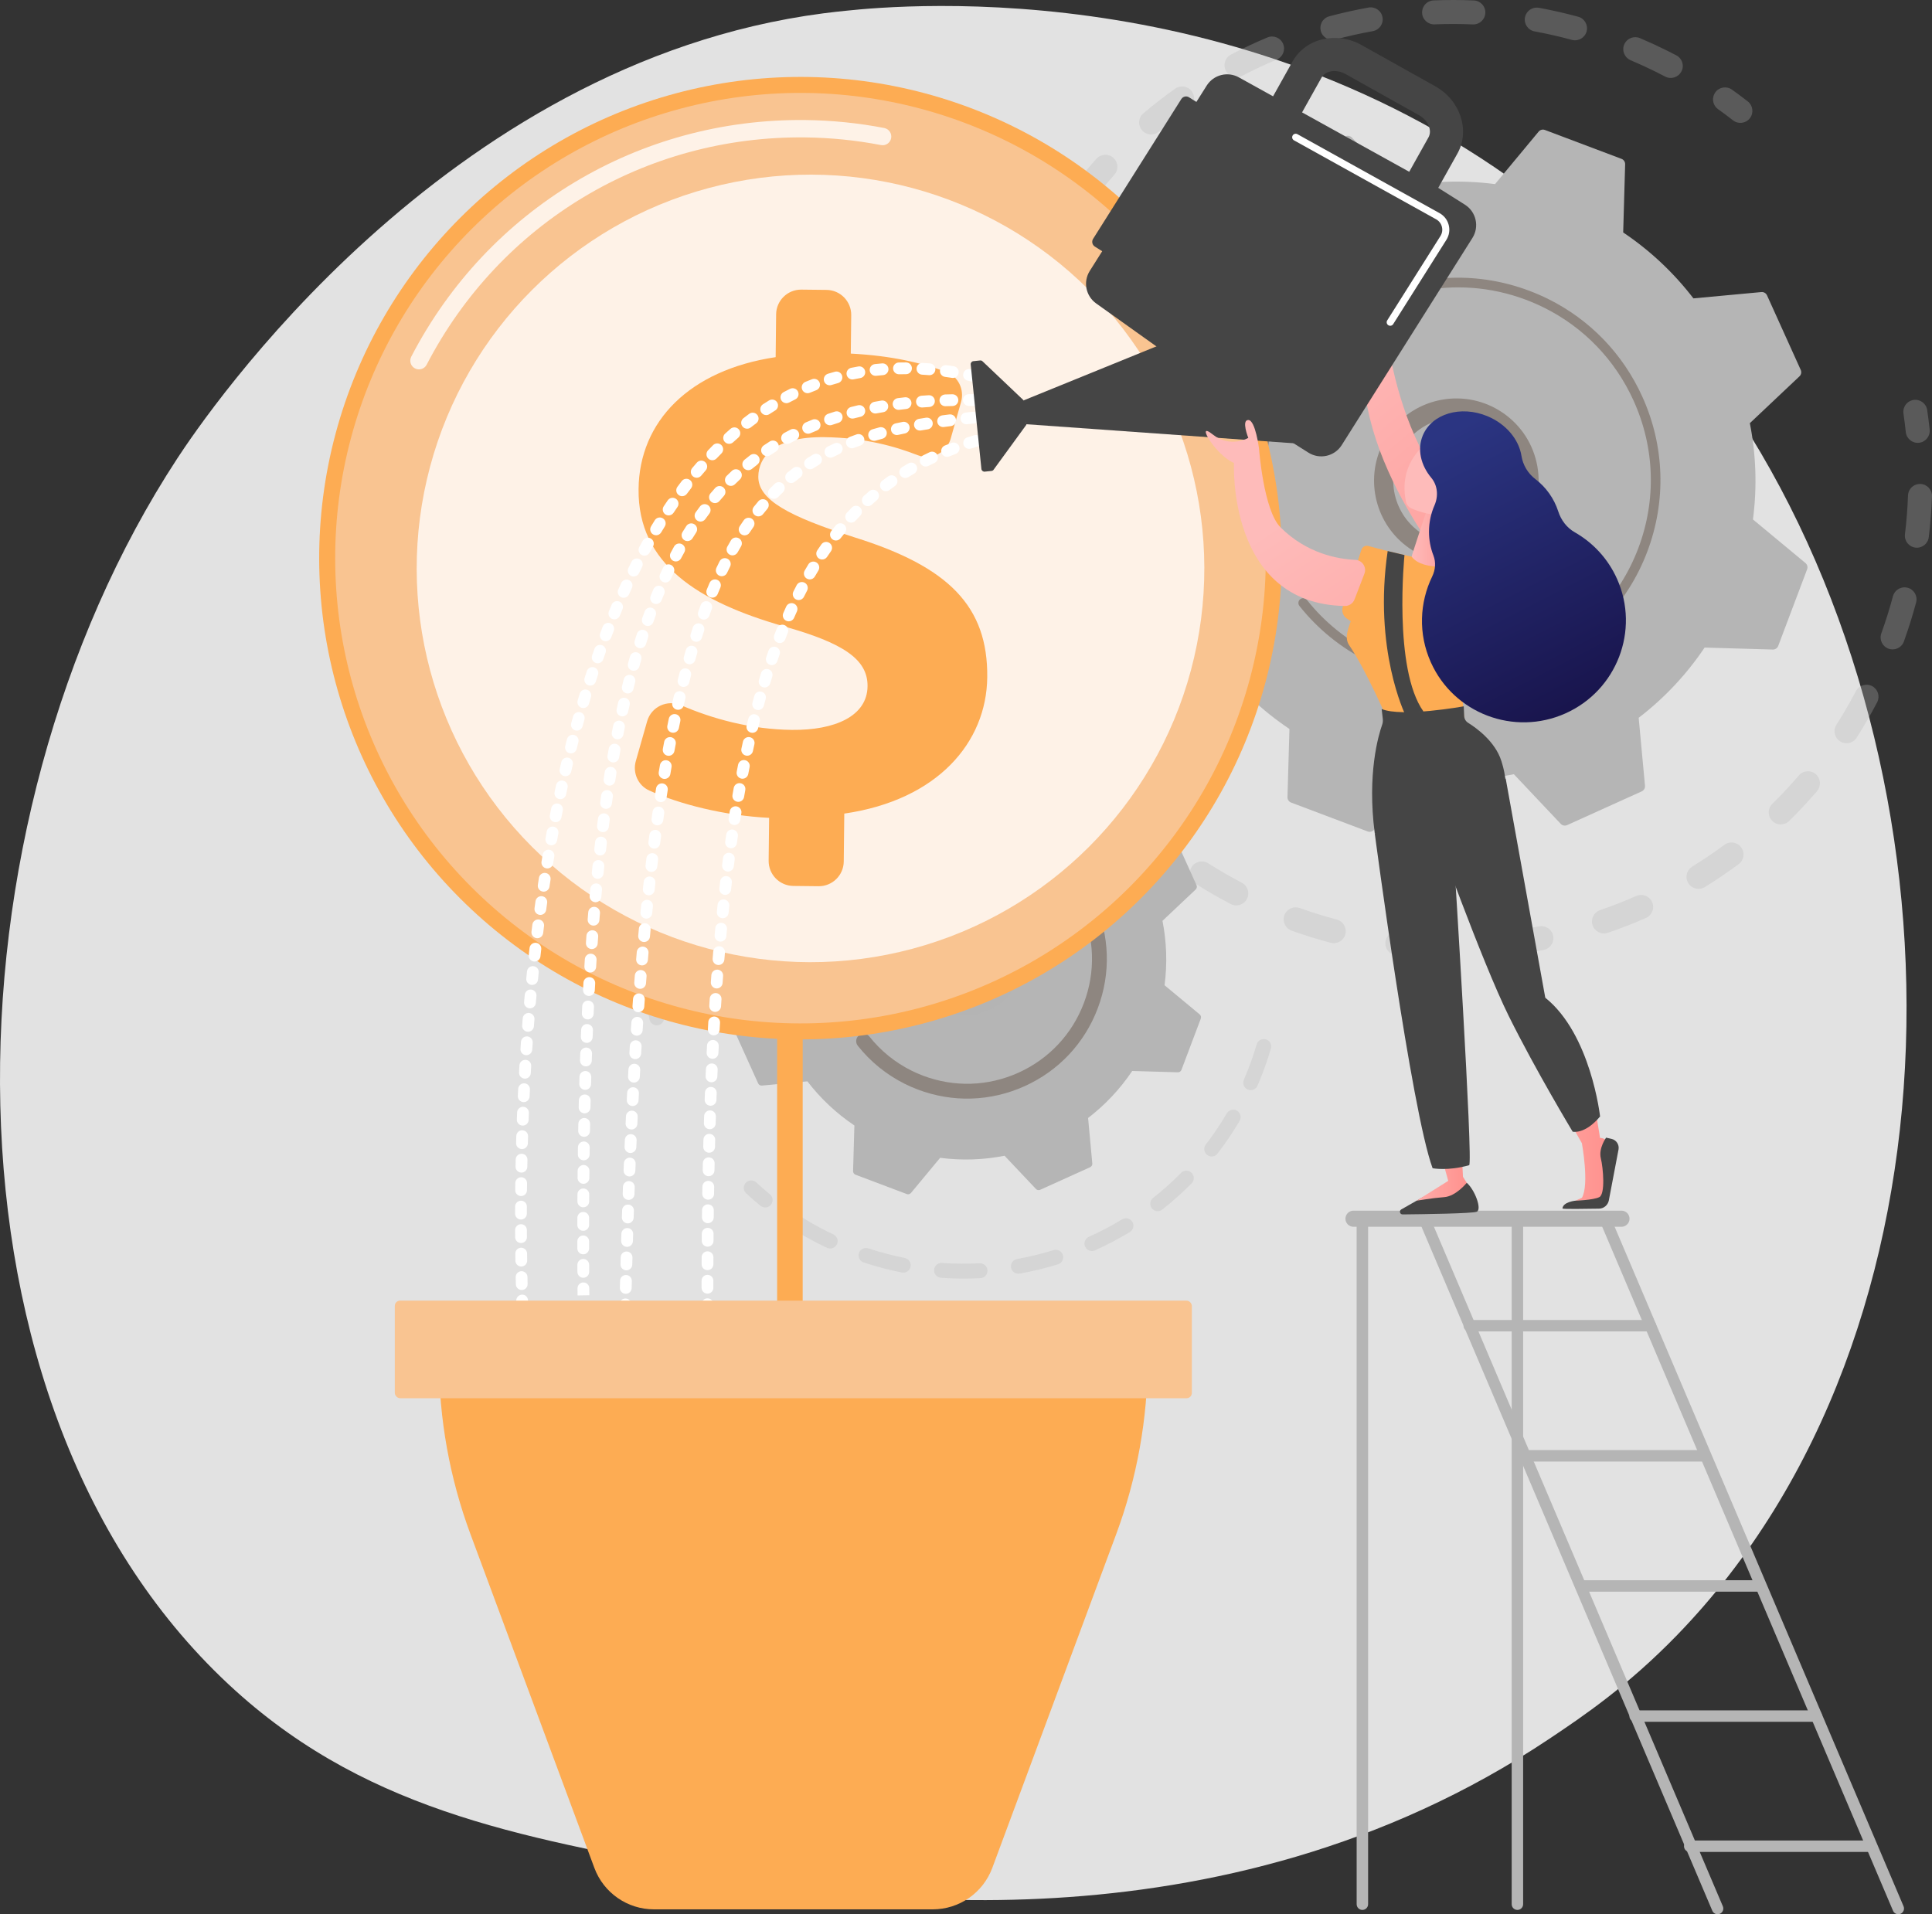 <?xml version="1.0" encoding="UTF-8"?><svg id="a" xmlns="http://www.w3.org/2000/svg" xmlns:xlink="http://www.w3.org/1999/xlink" viewBox="0 0 2825.62 2800"><rect x="0" y="0" width="2825.62" height="2800" fill="#333333" stroke="none"/><defs><linearGradient id="b" x1="900.3" y1="341.73" x2="646.68" y2="906.09" gradientTransform="translate(2706.97 -95.07) rotate(164.41) scale(1 -1)" gradientUnits="userSpaceOnUse"><stop offset="0" stop-color="#febbba"/><stop offset="1" stop-color="#ff928e"/></linearGradient><linearGradient id="c" x1="-1945.97" y1="1527.33" x2="-1746.26" y2="1527.33" gradientTransform="translate(4096.67)" xlink:href="#b"/><linearGradient id="d" x1="-2067.16" y1="1542.18" x2="-1951.51" y2="1542.18" gradientTransform="translate(4096.67)" xlink:href="#b"/><linearGradient id="e" x1="-2032.1" y1="785.66" x2="-1961.33" y2="785.66" gradientTransform="translate(4096.67)" xlink:href="#b"/><linearGradient id="f" x1="-1653.15" y1="712.33" x2="-1138.03" y2="747.36" gradientTransform="translate(4096.67)" xlink:href="#b"/><linearGradient id="g" x1="-750.84" y1="760.39" x2="-384.3" y2="1310.21" gradientTransform="translate(2626.57)" xlink:href="#b"/><linearGradient id="h" x1="2285.99" y1="645.46" x2="2041.26" y2="1120.56" gradientTransform="translate(4379.7) rotate(-180) scale(1 -1)" gradientUnits="userSpaceOnUse"><stop offset="0" stop-color="#2b3582"/><stop offset="1" stop-color="#150e42"/></linearGradient></defs><path d="M2452.93,2391.54c-72.58,74.81-137.52,118.79-187.24,151.99-484.93,323.79-1039.25,230.47-1210.64,198.57-276.51-51.46-509.92-87.77-710.46-268.95C-111.1,2061.45-88.94,1202.62,259.26,670.61c41.29-63.08,388.96-578.44,944.49-651.06,13.59-1.78,23.73-2.79,32.6-3.73,85.94-9.1,618.48-57.12,1052.72,306.68,62.16,52.08,162.19,146.01,254.95,289.27,339.18,523.83,340.25,1335.14-91.1,1779.76Z" fill="#e2e2e2"/><g><g><g opacity=".3"><path d="M1742.77,1268.17c5.2-8.18,16.05-10.6,24.23-5.4,15.89,10.1,32.46,19.66,49.25,28.42,8.49,4.43,11.84,14.83,7.6,23.37-.05,.1-.1,.2-.15,.31-4.48,8.59-15.08,11.92-23.68,7.44-17.67-9.22-35.11-19.28-51.84-29.91-7.65-4.86-10.26-14.67-6.31-22.61,.27-.55,.57-1.09,.91-1.61Zm158.09,60.02c17.81,6.38,36.07,12.06,54.27,16.89,9.36,2.48,14.95,12.09,12.47,21.46-2.52,9.4-12.09,14.95-21.46,12.47-19.15-5.07-38.37-11.05-57.11-17.76-9.12-3.27-13.87-13.32-10.6-22.44,.24-.66,.51-1.3,.82-1.92,3.91-7.85,13.16-11.72,21.62-8.69Zm144.93,34.27c18.73,2.25,37.79,3.71,56.66,4.35,9.69,.32,17.28,8.44,16.95,18.13-.34,9.68-8.44,17.27-18.13,16.95-19.87-.67-39.94-2.21-59.67-4.58-9.62-1.16-16.48-9.9-15.33-19.52,.25-2.05,.84-3.98,1.71-5.73,3.21-6.46,10.24-10.51,17.81-9.6Zm148.95,.99c18.79-1.99,37.7-4.83,56.23-8.42,9.52-1.84,18.73,4.38,20.57,13.89,1.83,9.52-4.38,18.72-13.89,20.57-19.51,3.78-39.42,6.76-59.2,8.87-9.64,1.02-18.28-5.96-19.31-15.6-.37-3.45,.29-6.77,1.73-9.66,2.58-5.19,7.67-8.99,13.86-9.65Zm145.46-32.22c17.83-6.1,35.66-13.06,52.97-20.68,8.88-3.9,19.23,.13,23.13,9,3.91,8.88-.13,19.23-9.01,23.13-18.21,8.01-36.97,15.33-55.73,21.75-9.17,3.14-19.15-1.75-22.29-10.92-1.58-4.62-1.13-9.45,.89-13.5,1.99-3.99,5.48-7.23,10.03-8.78Zm134.71-63.6c16.06-9.91,31.9-20.63,47.07-31.87,7.79-5.77,18.78-4.13,24.55,3.65,5.77,7.79,4.14,18.78-3.65,24.55-15.96,11.83-32.64,23.12-49.54,33.55-8.25,5.09-19.06,2.53-24.15-5.72-3.31-5.36-3.38-11.8-.77-17.05,1.41-2.83,3.6-5.32,6.49-7.1Zm333.76-559.76c9.69,.34,17.26,8.47,16.92,18.16-.7,19.84-2.28,39.93-4.69,59.69-1.17,9.62-9.93,16.47-19.55,15.29-9.62-1.17-16.46-9.92-15.29-19.54,2.29-18.76,3.79-37.83,4.45-56.67,.09-2.59,.74-5.02,1.82-7.19,2.97-5.97,9.24-9.98,16.34-9.73Zm-216.58,467.94c13.45-13.23,26.49-27.2,38.75-41.53,6.31-7.36,17.39-8.22,24.75-1.92,7.37,6.31,8.19,17.36,1.92,24.75-12.92,15.09-26.65,29.81-40.82,43.74-6.91,6.79-18.02,6.7-24.82-.21-5.39-5.48-6.45-13.61-3.2-20.12,.84-1.7,1.99-3.28,3.41-4.69Zm197.89-316.12c9.36,2.5,14.93,12.12,12.43,21.49-5.13,19.18-11.15,38.39-17.89,57.11-3.25,9.14-13.34,13.84-22.46,10.56-9.12-3.28-13.84-13.34-10.56-22.46,6.41-17.78,12.13-36.04,17-54.27,.31-1.16,.74-2.26,1.25-3.3,3.64-7.32,12.04-11.31,20.24-9.12Zm-104.18,200.44c10.15-15.89,19.74-32.43,28.51-49.17,4.5-8.59,15.1-11.9,23.69-7.4,8.47,4.44,11.81,14.83,7.57,23.36-.06,.11-.11,.22-.17,.33-9.23,17.62-19.33,35.04-30,51.77-5.22,8.17-16.07,10.57-24.24,5.35-7.63-4.87-10.22-14.66-6.28-22.59,.28-.56,.59-1.1,.92-1.64Z" fill="#b5b5b5"/><path d="M2785.52,594.56c-1.54,3.09-2.19,6.67-1.65,10.35,1.32,8.95,2.47,18.08,3.43,27.14,1.02,9.64,9.66,16.63,19.29,15.61,9.64-1.01,16.64-9.66,15.61-19.3-1-9.52-2.21-19.12-3.6-28.55-1.41-9.59-10.33-16.22-19.91-14.81-5.91,.87-10.7,4.59-13.17,9.56Z" fill="#b5b5b5"/></g><g opacity=".3"><path d="M2507.18,137.59c-3.77,7.58-1.6,16.99,5.51,22.08,7.36,5.26,14.74,10.76,21.91,16.36,7.65,5.96,18.68,4.59,24.63-3.06,5.98-7.68,4.58-18.68-3.06-24.63-7.56-5.89-15.33-11.69-23.08-17.23-7.89-5.64-18.85-3.81-24.48,4.07-.55,.77-1.03,1.58-1.44,2.41Z" fill="#b5b5b5"/><path d="M1513.77,357.67c4.74-8.46,15.43-11.47,23.89-6.73,8.45,4.74,11.46,15.42,6.73,23.89-9.02,16.1-17.49,32.83-25.29,49.92-3.97,8.79-14.44,12.7-23.26,8.68s-12.7-14.43-8.68-23.25c3.38-7.4,6.87-14.72,10.46-21.95,5.13-10.31,10.56-20.59,16.14-30.55Zm-38.46,130.26c9.28,2.79,14.54,12.58,11.74,21.86-5.36,17.82-10.03,36.06-13.87,54.21-1.97,9.48-11.32,15.54-20.8,13.54-9.48-2.01-15.54-11.32-13.53-20.8,4.04-19.11,8.96-38.31,14.6-57.06,.29-.97,.66-1.9,1.1-2.78,3.74-7.52,12.45-11.47,20.77-8.97Zm90.81-210.3c11.78-15.57,24.39-30.85,37.49-45.41,6.48-7.21,17.58-7.8,24.79-1.31,7.2,6.48,7.78,17.57,1.31,24.79-12.44,13.83-24.41,28.33-35.6,43.12-5.85,7.73-16.86,9.25-24.59,3.4-6.84-5.17-8.81-14.39-5.13-21.79,.48-.96,1.05-1.9,1.73-2.79Zm-121.86,357.58c9.67,.69,16.95,9.08,16.26,18.75-1.32,18.53-1.86,37.34-1.61,55.91,.13,9.7-7.61,17.65-17.31,17.78-9.69,.13-17.65-7.62-17.78-17.31-.26-19.55,.31-39.36,1.69-58.87,.17-2.36,.79-4.58,1.78-6.57,3.07-6.18,9.66-10.21,16.97-9.69Zm227.99-469.48c14.91-12.59,30.57-24.71,46.54-36.04,7.91-5.61,18.85-3.75,24.46,4.16,5.61,7.91,3.75,18.86-4.16,24.47-15.17,10.76-30.05,22.28-44.2,34.23-7.41,6.25-18.48,5.32-24.73-2.09-4.66-5.52-5.33-13.07-2.3-19.15,1.04-2.08,2.51-3.99,4.39-5.58Zm128.1-85.92c17.34-9.05,35.27-17.47,53.28-25.03,8.94-3.75,19.22,.45,22.98,9.39,3.75,8.95-.45,19.23-9.39,22.97-17.11,7.18-34.15,15.19-50.63,23.78-8.59,4.48-19.19,1.15-23.68-7.44-2.7-5.18-2.56-11.09-.14-15.94,1.59-3.2,4.18-5.95,7.59-7.73Zm143.78-55.96c18.91-5.06,38.25-9.37,57.46-12.83,9.54-1.71,18.66,4.63,20.38,14.17,1.72,9.55-4.63,18.66-14.17,20.38-18.26,3.28-36.63,7.38-54.6,12.19-9.36,2.5-18.99-3.06-21.49-12.42-1.15-4.3-.6-8.65,1.24-12.35,2.17-4.35,6.12-7.79,11.18-9.14ZM2096.69,.58c19.56-.8,39.38-.77,58.91,.08,9.68,.42,17.19,8.62,16.77,18.3-.42,9.67-8.62,17.18-18.3,16.76-18.54-.81-37.36-.84-55.94-.07-9.68,.4-17.85-7.13-18.25-16.81-.12-3.06,.54-5.96,1.81-8.52,2.76-5.55,8.37-9.46,15-9.73Zm154.03,10.83c19.21,3.52,38.52,7.91,57.4,13.05,9.35,2.55,14.88,12.19,12.33,21.54-2.54,9.32-12.19,14.87-21.54,12.33-17.94-4.88-36.28-9.05-54.52-12.4-9.53-1.74-15.84-10.89-14.09-20.42,.3-1.66,.83-3.22,1.55-4.66,3.4-6.82,11.01-10.88,18.88-9.43Zm147.74,44.34c13.25,5.61,26.49,11.7,39.35,18.1,4.66,2.32,9.27,4.68,13.86,7.09,8.58,4.51,12.11,15.09,7.38,23.69-4.5,8.58-15.11,11.89-23.7,7.38-4.35-2.28-8.75-4.54-13.17-6.74-12.23-6.08-24.81-11.87-37.4-17.21-8.92-3.78-13.09-14.08-9.31-23,.14-.33,.29-.67,.45-.99,4.1-8.24,13.96-11.96,22.55-8.32Z" fill="#b5b5b5"/><path d="M1433.38,795.69c-1.55,3.12-2.2,6.74-1.64,10.44,1.43,9.39,3.08,18.93,4.92,28.36,1.85,9.52,11.06,15.73,20.58,13.88,9.51-1.85,15.73-11.05,13.88-20.58-1.74-8.95-3.31-18.01-4.67-26.93-1.45-9.58-10.4-16.17-19.98-14.71-5.87,.89-10.62,4.6-13.08,9.54Z" fill="#b5b5b5"/></g><g><path d="M1675.5,974.29c1.44,3.19,4.75,5.11,8.23,4.79l99.41-9.23c28.39,36.98,62.88,69.7,102.72,96.43l-2.87,99.73c-.1,3.5,2.03,6.67,5.3,7.91l112.04,42.27c3.27,1.24,6.97,.26,9.21-2.43l63.73-76.77c47.57,6.25,95.08,4.47,140.82-4.54l68.53,72.59c2.4,2.54,6.16,3.28,9.34,1.84l109.11-49.33c3.19-1.44,5.11-4.75,4.79-8.23l-9.23-99.4c36.98-28.39,69.71-62.88,96.43-102.72l99.73,2.87c3.5,.1,6.68-2.03,7.91-5.3l42.27-112.04c1.23-3.27,.26-6.97-2.44-9.21l-76.77-63.73c6.25-47.57,4.47-95.08-4.54-140.82l72.59-68.53c2.54-2.4,3.29-6.15,1.84-9.34l-49.33-109.11c-1.44-3.19-4.75-5.11-8.23-4.79l-99.41,9.23c-28.39-36.98-62.88-69.7-102.72-96.43l2.87-99.73c.1-3.5-2.03-6.68-5.3-7.91l-112.04-42.27c-3.27-1.24-6.97-.26-9.21,2.44l-63.73,76.77c-47.57-6.25-95.08-4.47-140.82,4.54l-68.53-72.59c-2.4-2.54-6.15-3.29-9.34-1.84l-109.11,49.33c-3.19,1.44-5.11,4.75-4.79,8.23l9.23,99.41c-36.98,28.39-69.7,62.88-96.43,102.72l-99.73-2.87c-3.5-.1-6.67,2.03-7.91,5.3l-42.27,112.04c-1.23,3.27-.26,6.97,2.44,9.21l76.76,63.73c-6.25,47.57-4.47,95.08,4.54,140.82l-72.59,68.53c-2.54,2.4-3.28,6.16-1.84,9.34l49.33,109.11Z" fill="#b5b5b5"/><path d="M2031.13,634.36c37.92-54.47,113.08-67.95,167.56-30.03,26.39,18.37,44.05,45.91,49.72,77.56,5.67,31.64-1.31,63.61-19.69,89.99-37.92,54.47-113.08,67.95-167.56,30.03-49.56-34.5-65.18-99.82-39.04-152.35,2.59-5.21,5.6-10.29,9.01-15.21Zm189.63,52.48c-4.35-24.27-17.89-45.38-38.12-59.47-41.76-29.07-99.4-18.74-128.47,23.02-29.09,41.77-18.74,99.4,23.03,128.47,41.76,29.07,99.4,18.74,128.47-23.02,2.64-3.79,4.96-7.72,6.98-11.78,8.77-17.62,11.65-37.51,8.12-57.23Z" fill="#8e8680"/><path d="M1867.57,569.91c-4.49,9.02-8.55,18.32-12.16,27.88h0c-1.14,3.01-2.22,6.04-3.26,9.08-5.12,15.01-9.03,30.4-11.69,45.94-.04,.21-.07,.42-.11,.63-.1,.6-.2,1.2-.29,1.81-.19,1.17-.37,2.35-.55,3.52-.46,3.08,1.16,6,3.81,7.32,.64,.32,1.35,.55,2.1,.66,3.83,.57,7.4-2.08,7.98-5.9,2.95-19.73,8.05-39.27,15.15-58.09,35.25-93.48,115.16-157.3,206.36-176.42,50.73-10.64,104.95-7.45,156.94,12.17,9.12,3.44,17.99,7.31,26.6,11.6,57.91,28.82,103.76,76.29,130.77,136.03,31.03,68.62,33.47,145.21,6.89,215.67-54.92,145.5-217.86,219.13-363.3,164.26-8.97-3.38-17.73-7.21-26.25-11.45-36.94-18.39-69.44-44.66-95.09-77.03-.66-.84-1.48-1.48-2.37-1.92-2.36-1.17-5.29-.96-7.49,.78-3.03,2.42-3.56,6.82-1.14,9.86,26.92,33.99,61.05,61.57,99.83,80.88,8.95,4.46,18.14,8.47,27.56,12.02,152.7,57.62,323.8-19.79,381.4-172.43,27.91-73.97,25.34-154.37-7.23-226.41-28.35-62.72-76.49-112.55-137.28-142.81-9.03-4.5-18.35-8.56-27.92-12.17-73.97-27.91-154.38-25.34-226.42,7.23-62.73,28.36-112.57,76.52-142.83,137.33Z" fill="#8e8680"/></g></g><g><g opacity=".3"><path d="M1088.97,1732.66c-2.09,4.2-1.27,9.43,2.34,12.78,6.75,6.25,13.78,12.39,20.9,18.23,4.63,3.8,11.45,3.13,15.26-1.5,3.82-4.62,3.12-11.46-1.5-15.26-6.78-5.57-13.49-11.42-19.93-17.38-4.38-4.07-11.24-3.8-15.32,.58-.72,.78-1.3,1.64-1.75,2.55Z" fill="#b5b5b5"/><path d="M1155.62,1782.5c3.2-5.06,9.89-6.57,14.96-3.37,12.78,8.07,26.11,15.57,39.64,22.3,2.85,1.42,5.73,2.81,8.63,4.18,5.41,2.56,7.73,9.01,5.18,14.43-2.62,5.02-9.01,7.73-14.44,5.18-3.03-1.43-6.05-2.89-9.03-4.38-14.18-7.05-28.16-14.92-41.56-23.39-4.74-2.99-6.37-9.06-3.92-13.98,.16-.33,.35-.65,.54-.97Zm114.35,43.52c17.4,5.74,35.3,10.46,53.22,14.02,5.87,1.17,9.68,6.86,8.52,12.74-1.17,5.84-6.87,9.69-12.74,8.52-18.78-3.72-37.55-8.67-55.79-14.69-5.69-1.88-8.77-8.01-6.9-13.7,.16-.5,.37-.98,.6-1.44,2.36-4.75,7.91-7.16,13.09-5.45Zm107.78,21.34c18.24,1.3,36.76,1.47,55.05,.51,5.97-.31,11.08,4.28,11.39,10.25,.31,6-4.26,11.09-10.25,11.4-19.17,1.02-38.6,.83-57.73-.53-5.97-.43-10.47-5.61-10.04-11.58,.11-1.45,.49-2.82,1.11-4.05,1.9-3.81,5.96-6.31,10.48-5.99Zm109.73-5.8c18.03-3.22,36.04-7.58,53.48-12.98,5.73-1.77,11.79,1.44,13.56,7.16,1.76,5.71-1.43,11.79-7.15,13.56-18.3,5.66-37.17,10.23-56.09,13.61-5.89,1.05-11.53-2.88-12.58-8.77-.41-2.38-.03-4.71,.97-6.72,1.48-2.97,4.29-5.23,7.81-5.85Zm104.99-32.41c16.7-7.5,33.09-16.11,48.73-25.58,5.11-3.1,11.78-1.46,14.89,3.66,3.1,5.12,1.48,11.79-3.66,14.89-16.38,9.93-33.57,18.94-51.07,26.81-5.46,2.45-11.88,.01-14.33-5.44-1.39-3.08-1.21-6.47,.18-9.28,1.08-2.17,2.88-3.99,5.26-5.06Zm93.94-56.91c14.36-11.33,28.15-23.66,40.98-36.66,4.2-4.26,11.07-4.3,15.33-.1,4.26,4.21,4.31,11.05,.1,15.33-13.45,13.63-27.92,26.57-42.98,38.45-4.7,3.7-11.52,2.9-15.22-1.8-2.68-3.4-3-7.91-1.19-11.55,.69-1.39,1.69-2.65,2.99-3.68Zm77.14-78.13c11.11-14.46,21.46-29.81,30.75-45.64,3.04-5.16,9.68-6.88,14.84-3.85,5.16,3.03,6.81,9.62,3.86,14.84-9.75,16.58-20.6,32.68-32.25,47.85-3.65,4.75-10.46,5.64-15.2,1.99-4.18-3.21-5.37-8.87-3.1-13.41,.31-.62,.67-1.21,1.11-1.78Zm87.85-153.83c5.75,1.69,9.03,7.71,7.34,13.45-4.67,15.9-10.3,31.82-16.7,47.27-.96,2.35-1.95,4.68-2.96,7.01-2.21,5.53-8.77,8.02-14.26,5.62-5.49-2.38-8-8.77-5.62-14.26,.95-2.18,1.88-4.37,2.79-6.61,6.13-14.79,11.5-29.97,15.96-45.13,.18-.63,.42-1.22,.7-1.78,2.3-4.62,7.64-7.06,12.76-5.56Z" fill="#b5b5b5"/></g><g opacity=".3"><path d="M993.32,1187.5c8.63-16.8,18.38-33.22,28.94-48.81,3.36-4.95,10.1-6.25,15.06-2.89,4.96,3.36,6.18,10.1,2.89,15.06-10.08,14.86-19.36,30.52-27.6,46.55-2.73,5.33-9.27,7.42-14.59,4.69-5.28-2.72-7.39-9.17-4.75-14.47,.02-.04,.04-.09,.07-.13Zm-8.94,45.57c5.61,2.08,8.48,8.32,6.4,13.93-6.25,16.89-11.55,34.32-15.73,51.83-1.4,5.78-7.24,9.42-13.07,8.02-5.82-1.39-9.41-7.23-8.02-13.06,4.39-18.34,9.93-36.62,16.49-54.31,.14-.37,.29-.73,.47-1.08,2.43-4.89,8.21-7.26,13.47-5.32Zm72.56-139.34c12.45-14.23,25.87-27.81,39.89-40.38,4.46-3.99,11.32-3.62,15.31,.84,4,4.46,3.62,11.28-.83,15.31-13.38,11.99-26.18,24.95-38.06,38.51-3.94,4.51-10.79,4.96-15.29,1.02-3.79-3.32-4.71-8.68-2.57-12.99,.41-.82,.92-1.59,1.55-2.31Zm-100.78,246.44c5.95,.67,10.23,6.04,9.56,11.98-2.01,17.89-2.94,36.08-2.75,54.08,.05,5.98-4.75,10.88-10.72,10.95-5.99,.06-10.89-4.74-10.95-10.73-.2-18.87,.77-37.95,2.89-56.72,.15-1.3,.52-2.51,1.07-3.62,1.97-3.96,6.27-6.46,10.91-5.94Zm185.15-322.03c15.47-10.79,31.76-20.74,48.42-29.59,5.29-2.81,11.85-.79,14.66,4.49,2.81,5.29,.81,11.85-4.49,14.66-15.9,8.43-31.43,17.93-46.18,28.23-4.91,3.42-11.67,2.22-15.09-2.69-2.35-3.36-2.52-7.6-.81-11.04,.78-1.57,1.95-2.98,3.49-4.05Zm100.05-53.15c17.64-6.78,35.84-12.56,54.11-17.16,5.8-1.46,11.69,2.05,13.15,7.86,1.47,5.8-2.05,11.7-7.86,13.16-17.41,4.39-34.78,9.9-51.61,16.38-5.59,2.15-11.86-.64-14.01-6.23-1.13-2.95-.89-6.1,.42-8.73,1.16-2.34,3.18-4.27,5.81-5.28Zm109.91-27.67c18.76-2.37,37.83-3.6,56.67-3.68,5.99-.02,10.86,4.81,10.88,10.8,.03,5.98-4.82,10.85-10.79,10.88-17.97,.06-36.15,1.24-54.03,3.51-5.94,.75-11.37-3.46-12.11-9.4-.29-2.21,.12-4.33,1.04-6.18,1.56-3.14,4.61-5.46,8.35-5.94Z" fill="#b5b5b5"/><path d="M946.42,1457.35c-.93,1.87-1.33,4.03-1.03,6.26,1.23,9.2,2.74,18.4,4.48,27.35,1.15,5.87,6.84,9.72,12.71,8.57,5.86-1.16,9.7-6.84,8.57-12.71-1.66-8.54-3.1-17.32-4.28-26.09-.79-5.93-6.25-10.1-12.18-9.3-3.7,.5-6.72,2.81-8.27,5.92Z" fill="#b5b5b5"/></g><g><path d="M1108.81,1584.68c.97,2.13,3.18,3.42,5.51,3.2l66.52-6.17c19,24.75,42.08,46.64,68.74,64.53l-1.92,66.73c-.07,2.34,1.36,4.47,3.55,5.29l74.97,28.29c2.19,.83,4.67,.17,6.16-1.63l42.64-51.37c31.83,4.18,63.62,2.99,94.23-3.04l45.86,48.57c1.61,1.7,4.12,2.2,6.25,1.23l73.01-33.01c2.13-.96,3.42-3.18,3.2-5.51l-6.17-66.52c24.75-19,46.64-42.08,64.53-68.74l66.73,1.92c2.34,.07,4.47-1.36,5.29-3.55l28.29-74.97c.83-2.19,.17-4.66-1.63-6.16l-51.37-42.64c4.18-31.83,2.99-63.62-3.04-94.23l48.58-45.86c1.7-1.61,2.2-4.12,1.23-6.25l-33.01-73.02c-.96-2.13-3.18-3.42-5.51-3.2l-66.52,6.17c-18.99-24.75-42.07-46.64-68.74-64.53l1.92-66.73c.07-2.34-1.36-4.47-3.55-5.29l-74.97-28.29c-2.19-.83-4.66-.17-6.16,1.63l-42.64,51.37c-31.83-4.18-63.62-2.99-94.23,3.04l-45.86-48.57c-1.61-1.7-4.12-2.2-6.25-1.23l-73.01,33.01c-2.13,.96-3.42,3.18-3.2,5.51l6.17,66.52c-24.75,19-46.64,42.08-64.53,68.74l-66.73-1.92c-2.34-.07-4.47,1.36-5.29,3.55l-28.29,74.97c-.83,2.19-.17,4.67,1.63,6.16l51.37,42.64c-4.18,31.83-2.99,63.62,3.04,94.23l-48.57,45.86c-1.7,1.61-2.2,4.12-1.23,6.25l33.01,73.02Z" fill="#b5b5b5"/><path d="M1345.59,1356.4c12.51-17.98,31.27-30.01,52.83-33.87,21.55-3.87,43.32,.9,61.3,13.41,37.1,25.82,46.25,76.94,20.46,114.14-25.84,37.1-77.04,46.27-114.13,20.45-17.98-12.51-30.01-31.27-33.87-52.83-3.14-17.52-.58-35.19,7.21-50.85,1.79-3.6,3.86-7.09,6.2-10.46Zm101.76-2.67c-13.23-9.21-29.24-12.71-45.1-9.87-15.85,2.84-29.66,11.69-38.86,24.91h0c-9.19,13.23-12.7,29.24-9.86,45.1,2.83,15.85,11.69,29.65,24.91,38.86,27.29,19,64.95,12.25,83.96-15.04,1.71-2.47,3.21-5.01,4.51-7.62,13.1-26.32,5.27-59.06-19.56-76.34Z" fill="#b5b5b5" opacity=".56"/><path d="M1231.75,1311.55c-3.06,6.14-5.82,12.49-8.3,19.03-4.91,13-8.5,26.52-10.68,40.21-.09,.62-.19,1.23-.28,1.85-.72,4.76,1.79,9.27,5.88,11.31,.99,.49,2.09,.84,3.24,1.02,5.92,.89,11.41-3.21,12.32-9.12,1.91-12.8,5.22-25.45,9.81-37.6h0c.25-.67,.51-1.34,.77-2,11.13-28.66,28.98-53.46,51.85-72.81,12.41-10.5,26.32-19.39,41.45-26.4,.12-.06,.25-.11,.37-.17,.38-.17,.75-.35,1.13-.51,44.42-20.08,94.01-21.67,139.62-4.46,5.91,2.22,11.65,4.73,17.22,7.5,37.49,18.66,67.17,49.39,84.66,88.07,20.08,44.42,21.66,94,4.45,139.61-17.22,45.57-51.15,81.79-95.57,101.88-44.42,20.08-94.01,21.67-139.62,4.46-5.81-2.19-11.48-4.67-16.99-7.41-23.92-11.91-44.96-28.91-61.56-49.87-1.02-1.29-2.28-2.29-3.66-2.97-3.64-1.81-8.16-1.49-11.56,1.21-4.68,3.73-5.49,10.53-1.76,15.23,18.58,23.45,42.12,42.48,68.87,55.8,6.18,3.07,12.52,5.85,19.01,8.3,51.04,19.26,106.51,17.48,156.21-4.99,49.69-22.47,87.69-62.91,106.92-113.97,19.26-51.03,17.49-106.5-4.99-156.2-19.56-43.27-52.77-77.65-94.71-98.53-6.23-3.1-12.66-5.91-19.25-8.4-98.8-37.27-208.76,7.35-254.83,99.93Z" fill="#8e8680"/></g></g></g><g><path d="M1992.53,2793.66c4.62,0,8.37-3.75,8.37-8.37v-1000.07c0-4.62-3.75-8.37-8.37-8.37s-8.37,3.75-8.37,8.37v1000.07c0,4.62,3.75,8.37,8.37,8.37Z" fill="#b5b5b5"/><path d="M2219.26,2793.66c4.62,0,8.37-3.75,8.37-8.37v-1000.07c0-4.62-3.75-8.37-8.37-8.37s-8.37,3.75-8.37,8.37v1000.07c0,4.62,3.75,8.37,8.37,8.37Z" fill="#b5b5b5"/><path d="M2776.32,2800c1.09,0,2.2-.22,3.27-.67,4.25-1.81,6.23-6.72,4.43-10.97l-427.85-1006.41c-1.81-4.25-6.73-6.23-10.97-4.43-4.25,1.81-6.23,6.72-4.43,10.97l427.85,1006.41c1.35,3.18,4.45,5.09,7.7,5.09Z" fill="#b5b5b5"/><path d="M2512.04,2800c1.09,0,2.2-.22,3.27-.67,4.25-1.81,6.23-6.72,4.43-10.97l-427.85-1006.41c-1.81-4.25-6.73-6.23-10.97-4.43-4.25,1.81-6.23,6.72-4.43,10.97l427.85,1006.41c1.35,3.18,4.45,5.09,7.7,5.09Z" fill="#b5b5b5"/><path d="M1979.54,1794.42h391.92c6.51,0,11.79-5.28,11.79-11.79h0c0-6.51-5.28-11.79-11.79-11.79h-391.92c-6.51,0-11.79,5.28-11.79,11.79h0c0,6.51,5.28,11.79,11.79,11.79Z" fill="#b5b5b5"/><path d="M2148.82,1947.47h265.06c4.62,0,8.37-3.75,8.37-8.37s-3.75-8.37-8.37-8.37h-265.06c-4.62,0-8.37,3.75-8.37,8.37s3.75,8.37,8.37,8.37Z" fill="#b5b5b5"/><rect x="2230.15" y="2121.08" width="265.06" height="16.73" fill="#b5b5b5"/><rect x="2308.89" y="2311.42" width="265.06" height="16.73" fill="#b5b5b5"/><path d="M2391.46,2518.49h265.06c4.62,0,8.37-3.75,8.37-8.37s-3.75-8.37-8.37-8.37h-265.06c-4.62,0-8.37,3.75-8.37,8.37s3.75,8.37,8.37,8.37Z" fill="#b5b5b5"/><path d="M2471.29,2708.83h265.06c4.62,0,8.37-3.75,8.37-8.37s-3.75-8.37-8.37-8.37h-265.06c-4.62,0-8.37,3.75-8.37,8.37s3.75,8.37,8.37,8.37Z" fill="#b5b5b5"/></g><g><rect x="1136.58" y="1300.9" width="37.38" height="652.51" fill="#fdac53"/><path d="M1678.54,1987.4H642c0,87.66,15.62,174.62,46.13,256.8l181.16,488.02c13.53,36.44,48.3,60.62,87.17,60.62h407.63c38.87,0,73.64-24.18,87.17-60.62l181.16-488.02c30.51-82.18,46.13-169.14,46.13-256.8h0Z" fill="#fdac53"/><g><circle cx="1170.74" cy="816.43" r="703.91" transform="translate(-234.4 1066.97) rotate(-45)" fill="#fdac53"/><circle cx="1170.74" cy="816.43" r="680.51" transform="translate(-234.4 1066.97) rotate(-45)" fill="#f9c491"/><path d="M612.6,540.29c-1.92-.02-3.87-.48-5.7-1.43-6.23-3.23-8.66-10.9-5.43-17.12,112.13-216.21,332.96-348.84,576.32-346.16,38.83,.43,77.69,4.35,115.48,11.68,6.89,1.33,11.39,7.99,10.06,14.89-1.33,6.88-7.95,11.43-14.89,10.05-36.31-7.02-73.63-10.8-110.94-11.21-233.72-2.57-445.8,124.81-553.49,332.44-2.28,4.41-6.78,6.91-11.43,6.86Z" fill="#fff" opacity=".78"/><circle cx="1185.41" cy="831.42" r="575.97" transform="translate(-240.71 1081.73) rotate(-45)" fill="#fff" opacity=".78"/><path d="M1124.17,1258.95l.69-62.66c-65.29-3.34-129.73-19.46-175.39-40.05-16.31-7.35-24.46-25.83-19.56-43.04l16.56-58.19c6.07-21.35,29.48-32.17,49.85-23.36,45.31,19.58,101.35,35.3,161.95,35.97,62.91,.69,110.07-20.12,110.55-63.84,.43-39.45-35.56-63.31-122.74-87.73-124.38-35.5-213.36-90.87-212.15-200.7,1.09-99.17,74.44-174.08,200.49-192.95l.69-62.66c.22-20.16,16.75-36.33,36.91-36.11l36.81,.41c20.16,.22,36.33,16.75,36.11,36.91l-.62,56.26c60.42,3.08,104.3,13.91,139.08,26.56,17.82,6.48,27.38,25.86,22.22,44.11l-15.23,53.82c-5.87,20.75-28.25,31.91-48.33,24.06-32.01-12.51-77.32-25.67-136.4-26.32-74.65-.82-96.31,29.87-96.61,57.59-.38,34.12,44.15,58.07,140.86,89,138.17,43.11,195.11,101.33,193.97,204.76-1.05,94.9-72.36,179.44-209.09,199.26l-.77,70.12c-.22,20.16-16.75,36.33-36.91,36.11l-36.82-.41c-20.16-.22-36.33-16.75-36.11-36.91Z" fill="#fdac53"/></g><g><path d="M766.64,1989.94c-4.57,0-8.38-3.59-8.6-8.21l-.47-10.32c-.21-4.75,3.47-8.77,8.22-8.98,4.9-.28,8.77,3.47,8.98,8.22l.46,10.28c.22,4.75-3.45,8.78-8.2,9-.14,0-.28,.01-.41,.01Zm-1.46-34.34c-4.59,0-8.41-3.63-8.6-8.26-.14-3.45-.27-6.89-.39-10.33-.17-4.75,3.54-8.74,8.29-8.92,4.78-.09,8.75,3.54,8.92,8.29,.12,3.42,.25,6.85,.39,10.27,.19,4.75-3.51,8.76-8.26,8.95-.12,0-.23,0-.35,0Zm-1.2-34.35c-4.63,0-8.45-3.68-8.6-8.34l-.31-10.33c-.13-4.76,3.61-8.72,8.36-8.85,4.8-.3,8.72,3.61,8.85,8.36l.31,10.28c.15,4.75-3.58,8.73-8.34,8.87-.09,0-.18,0-.28,0Zm-.92-34.35c-4.66,0-8.49-3.72-8.61-8.4-.08-3.45-.16-6.9-.23-10.34-.1-4.76,3.68-8.69,8.43-8.79,4.68,0,8.69,3.68,8.79,8.43,.07,3.42,.14,6.85,.23,10.27,.11,4.76-3.64,8.7-8.4,8.82h-.21Zm-.65-34.36c-4.69,0-8.53-3.77-8.61-8.47l-.14-10.33c-.06-4.76,3.75-8.66,8.5-8.72,4.72,.09,8.66,3.75,8.72,8.5l.14,10.28c.07,4.76-3.72,8.67-8.47,8.74h-.14Zm-.38-34.36c-4.73,0-8.58-3.82-8.61-8.55l-.06-10.32c-.02-4.76,3.81-8.63,8.57-8.65h.04c4.74,0,8.59,3.83,8.61,8.57l.06,10.29c.03,4.76-3.8,8.64-8.55,8.67h-.06Zm-.09-34.36h-.01c-4.75,0-8.61-3.86-8.6-8.62l.03-10.33c.02-4.74,3.87-8.58,8.61-8.58h.03c4.76,.02,8.6,3.89,8.58,8.64l-.03,10.28c0,4.75-3.86,8.6-8.61,8.6Zm.19-34.34h-.05c-4.78-.04-8.6-3.93-8.56-8.69,.03-3.44,.07-6.87,.11-10.31,.06-4.72,3.9-8.5,8.61-8.5h.11c4.75,.06,8.56,3.96,8.5,8.72-.04,3.41-.08,6.83-.11,10.24-.04,4.73-3.89,8.53-8.61,8.53Zm.49-34.33h-.16c-4.75-.09-8.53-4.01-8.45-8.77l.21-10.33c.1-4.76,3.95-8.51,8.79-8.42,4.76,.1,8.52,4.04,8.42,8.79l-.21,10.29c-.09,4.7-3.92,8.45-8.61,8.45Zm.8-34.37c-.08,0-.16,0-.24,0-4.75-.13-8.5-4.09-8.37-8.84l.3-10.33c.14-4.75,4.11-8.57,8.87-8.34,4.75,.14,8.49,4.11,8.34,8.87l-.3,10.28c-.13,4.67-3.95,8.37-8.6,8.37Zm1.11-34.35c-.11,0-.22,0-.33,0-4.75-.18-8.46-4.17-8.29-8.92l.4-10.33c.19-4.75,4.28-8.51,8.95-8.26,4.75,.19,8.45,4.2,8.26,8.95l-.39,10.28c-.17,4.64-3.99,8.29-8.6,8.29Zm1.43-34.35c-.14,0-.27,0-.41,0-4.75-.22-8.42-4.26-8.2-9l.49-10.31c.23-4.75,4.24-8.42,9.02-8.18,4.75,.23,8.41,4.27,8.18,9.02l-.49,10.28c-.22,4.61-4.03,8.21-8.6,8.21Zm1.76-34.33c-.16,0-.33,0-.49-.01-4.75-.27-8.38-4.34-8.11-9.08l.59-10.31c.28-4.75,4.27-8.4,9.1-8.09,4.75,.28,8.37,4.35,8.09,9.1l-.59,10.28c-.26,4.58-4.05,8.12-8.59,8.12Zm2.1-34.31c-.19,0-.39,0-.59-.02-4.74-.32-8.33-4.43-8.01-9.17l.7-10.3c.33-4.74,4.43-8.29,9.19-7.99,4.74,.33,8.32,4.44,7.99,9.19l-.7,10.27c-.31,4.54-4.09,8.03-8.59,8.03Zm2.46-34.28c-.22,0-.44,0-.66-.02-4.74-.36-8.29-4.5-7.93-9.24,.26-3.44,.53-6.88,.81-10.32,.38-4.74,4.51-8.27,9.27-7.89,4.74,.38,8.27,4.53,7.89,9.27-.28,3.41-.54,6.83-.8,10.24-.35,4.52-4.12,7.95-8.58,7.95Zm2.82-34.26c-.25,0-.5-.01-.76-.03-4.74-.41-8.24-4.59-7.83-9.33,.3-3.44,.61-6.88,.92-10.31,.44-4.74,4.64-8.23,9.36-7.79,4.74,.43,8.22,4.62,7.79,9.36-.31,3.41-.62,6.82-.91,10.24-.39,4.48-4.15,7.86-8.57,7.86Zm3.19-34.22c-.28,0-.57-.02-.86-.04-4.73-.47-8.19-4.69-7.72-9.42l1.04-10.29c.48-4.73,4.69-8.19,9.44-7.69,4.73,.48,8.17,4.71,7.69,9.44l-1.03,10.23c-.44,4.44-4.19,7.76-8.56,7.76Zm3.59-34.19c-.32,0-.64-.02-.96-.05-4.73-.52-8.13-4.78-7.61-9.51l1.16-10.27c.54-4.72,4.79-8.09,9.53-7.58,4.73,.54,8.12,4.81,7.58,9.53l-1.15,10.22c-.49,4.4-4.22,7.66-8.55,7.66Zm3.99-34.14c-.35,0-.71-.02-1.07-.07-4.72-.58-8.07-4.88-7.49-9.6,.42-3.43,.85-6.85,1.29-10.26,.6-4.72,4.93-8.06,9.63-7.45,4.72,.6,8.05,4.91,7.45,9.63-.43,3.39-.86,6.79-1.28,10.2-.54,4.36-4.25,7.55-8.53,7.55Zm4.42-34.09c-.39,0-.78-.03-1.17-.08-4.71-.64-8.01-4.99-7.37-9.7,.47-3.42,.94-6.84,1.42-10.24,.66-4.71,5.01-8,9.72-7.33,4.71,.66,7.99,5.01,7.33,9.72-.47,3.39-.94,6.78-1.41,10.18-.59,4.32-4.28,7.45-8.52,7.45Zm4.86-34.02c-.42,0-.85-.03-1.29-.1-4.7-.7-7.94-5.08-7.24-9.79,.51-3.42,1.03-6.83,1.56-10.24,.72-4.7,5.09-7.96,9.82-7.19,4.7,.72,7.92,5.12,7.19,9.82-.52,3.38-1.04,6.76-1.54,10.16-.64,4.27-4.31,7.34-8.5,7.34Zm5.34-33.96c-.46,0-.93-.04-1.4-.11-4.69-.77-7.87-5.2-7.11-9.89,.56-3.41,1.13-6.82,1.7-10.21,.8-4.69,5.22-7.84,9.92-7.06,4.69,.79,7.85,5.24,7.06,9.92-.57,3.37-1.13,6.75-1.68,10.13-.69,4.22-4.35,7.22-8.49,7.22Zm5.82-33.88c-.51,0-1.02-.05-1.54-.14-4.68-.85-7.79-5.32-6.95-10,.61-3.4,1.23-6.79,1.85-10.17,.86-4.68,5.35-7.78,10.02-6.91,4.68,.86,7.77,5.35,6.91,10.03-.62,3.36-1.23,6.74-1.84,10.11-.75,4.17-4.38,7.09-8.46,7.09Zm6.34-33.78c-.55,0-1.1-.05-1.66-.16-4.67-.91-7.71-5.44-6.8-10.11,.66-3.39,1.34-6.78,2.01-10.16,.94-4.66,5.47-7.68,10.14-6.75,4.66,.93,7.68,5.47,6.75,10.14-.67,3.35-1.34,6.71-1.99,10.08-.81,4.11-4.41,6.96-8.44,6.96Zm6.87-33.68c-.59,0-1.2-.06-1.8-.19-4.65-.99-7.62-5.56-6.63-10.21,.72-3.39,1.45-6.76,2.18-10.13,1.01-4.65,5.63-7.6,10.25-6.57,4.65,1.01,7.59,5.6,6.57,10.25-.73,3.34-1.45,6.68-2.16,10.04-.86,4.05-4.43,6.82-8.41,6.82Zm7.45-33.56c-.64,0-1.29-.07-1.94-.22-4.64-1.07-7.53-5.69-6.46-10.32,.78-3.38,1.57-6.74,2.36-10.1,1.1-4.62,5.71-7.48,10.37-6.39,4.62,1.1,7.48,5.74,6.39,10.37-.79,3.32-1.57,6.64-2.34,9.98-.92,3.98-4.46,6.68-8.38,6.68Zm8.05-33.41c-.69,0-1.4-.08-2.1-.26-4.61-1.16-7.41-5.83-6.25-10.45,.84-3.36,1.69-6.71,2.55-10.05,1.18-4.6,5.89-7.36,10.48-6.19,4.6,1.19,7.38,5.88,6.19,10.48-.85,3.3-1.69,6.62-2.53,9.94-.98,3.91-4.49,6.51-8.34,6.51Zm8.7-33.25c-.75,0-1.51-.1-2.27-.31-4.59-1.25-7.3-5.98-6.04-10.57,.91-3.35,1.83-6.68,2.76-9.99,1.28-4.58,6.04-7.25,10.61-5.98,4.58,1.28,7.26,6.03,5.98,10.61-.92,3.29-1.83,6.58-2.73,9.89-1.04,3.83-4.51,6.35-8.3,6.35Zm9.38-33.07c-.81,0-1.63-.11-2.44-.36-4.56-1.35-7.17-6.14-5.82-10.7,.98-3.32,1.97-6.64,2.97-9.93,1.38-4.55,6.18-7.12,10.74-5.74,4.55,1.38,7.12,6.19,5.74,10.74-.99,3.26-1.97,6.53-2.94,9.82-1.11,3.75-4.53,6.17-8.25,6.17Zm10.12-32.85c-.87,0-1.76-.13-2.63-.41-4.53-1.46-7.02-6.3-5.57-10.83,1.06-3.3,2.13-6.59,3.21-9.86,1.49-4.51,6.35-6.96,10.87-5.49,4.52,1.49,6.98,6.35,5.49,10.87-1.06,3.24-2.12,6.49-3.16,9.75-1.17,3.65-4.56,5.98-8.2,5.98Zm10.9-32.6c-.94,0-1.9-.15-2.83-.48-4.49-1.56-6.86-6.47-5.3-10.96,1.14-3.28,2.29-6.54,3.45-9.78,1.6-4.48,6.53-6.81,11-5.22,4.48,1.6,6.81,6.52,5.22,11-1.14,3.21-2.28,6.43-3.41,9.66-1.24,3.55-4.57,5.78-8.13,5.78Zm11.74-32.3c-1.01,0-2.04-.18-3.04-.56-4.45-1.68-6.69-6.65-5.01-11.1,1.23-3.25,2.47-6.49,3.72-9.71,1.72-4.43,6.71-6.63,11.15-4.9,4.43,1.73,6.63,6.72,4.9,11.15-1.23,3.17-2.45,6.35-3.66,9.55-1.3,3.45-4.58,5.57-8.06,5.57Zm12.63-31.95c-1.1,0-2.22-.21-3.29-.66-4.39-1.82-6.48-6.86-4.66-11.25,1.33-3.21,2.66-6.4,4.01-9.57,1.86-4.38,6.93-6.43,11.28-4.57,4.38,1.85,6.43,6.91,4.57,11.28-1.33,3.13-2.64,6.29-3.95,9.45-1.37,3.31-4.58,5.32-7.96,5.32Zm13.62-31.56c-1.18,0-2.38-.24-3.52-.76-4.34-1.95-6.28-7.04-4.33-11.38,1.43-3.18,2.87-6.33,4.32-9.47,2-4.32,7.12-6.19,11.43-4.2,4.32,2,6.19,7.12,4.2,11.43-1.43,3.08-2.84,6.17-4.24,9.29-1.43,3.19-4.57,5.08-7.86,5.08Zm14.66-31.08c-1.28,0-2.58-.29-3.81-.89-4.26-2.11-6.01-7.27-3.91-11.53,1.54-3.12,3.09-6.22,4.66-9.3,2.15-4.24,7.34-5.93,11.57-3.78,4.24,2.15,5.93,7.33,3.78,11.57-1.53,3.03-3.06,6.07-4.57,9.14-1.5,3.04-4.55,4.8-7.73,4.8Zm15.79-30.52c-1.39,0-2.79-.34-4.09-1.04-4.18-2.27-5.73-7.49-3.47-11.67,1.66-3.07,3.34-6.11,5.03-9.14,2.32-4.15,7.56-5.62,11.72-3.31,4.15,2.32,5.63,7.57,3.31,11.72-1.65,2.95-3.29,5.93-4.92,8.93-1.56,2.88-4.52,4.51-7.57,4.51Zm17.02-29.85c-1.51,0-3.03-.4-4.42-1.23-4.08-2.45-5.4-7.74-2.96-11.81,1.8-2.99,3.6-5.96,5.42-8.9,2.5-4.04,7.8-5.3,11.85-2.8,4.04,2.5,5.3,7.8,2.8,11.85-1.78,2.88-3.55,5.79-5.3,8.71-1.61,2.69-4.47,4.19-7.39,4.19Zm18.34-29.06c-1.64,0-3.3-.47-4.77-1.45-3.96-2.63-5.03-7.98-2.39-11.94,1.94-2.91,3.88-5.79,5.84-8.64,2.7-3.92,8.07-4.91,11.97-2.23,3.92,2.7,4.92,8.06,2.23,11.97-1.92,2.79-3.82,5.6-5.71,8.44-1.66,2.49-4.39,3.84-7.17,3.84Zm19.75-28.11c-1.79,0-3.58-.55-5.13-1.7-3.82-2.84-4.61-8.23-1.78-12.05,2.09-2.81,4.19-5.59,6.31-8.34,2.9-3.77,8.3-4.47,12.08-1.57,3.77,2.9,4.47,8.31,1.57,12.08-2.06,2.67-4.1,5.38-6.13,8.11-1.69,2.28-4.29,3.47-6.92,3.47Zm21.28-26.97c-1.95,0-3.91-.66-5.52-2-3.65-3.05-4.13-8.48-1.08-12.13,2.25-2.69,4.52-5.34,6.8-7.97,3.12-3.59,8.56-3.97,12.15-.84,3.59,3.12,3.96,8.56,.84,12.15-2.21,2.54-4.4,5.11-6.58,7.71-1.7,2.03-4.15,3.08-6.61,3.08Zm22.87-25.62c-2.13,0-4.27-.79-5.94-2.38-3.44-3.28-3.57-8.73-.29-12.17,2.42-2.54,4.86-5.04,7.31-7.51,3.35-3.37,8.8-3.39,12.18-.03,3.37,3.35,3.39,8.8,.03,12.18-2.37,2.38-4.72,4.8-7.06,7.25-1.69,1.78-3.96,2.67-6.23,2.67Zm24.55-24c-2.34,0-4.66-.94-6.36-2.8-3.21-3.51-2.96-8.96,.55-12.17,2.6-2.37,5.22-4.7,7.85-6.99,3.59-3.11,9.03-2.74,12.15,.85,3.12,3.59,2.74,9.03-.85,12.15-2.53,2.2-5.04,4.44-7.53,6.71-1.65,1.51-3.73,2.25-5.8,2.25Zm26.25-22.11c-2.57,0-5.1-1.14-6.8-3.32-2.92-3.75-2.24-9.16,1.51-12.08,2.78-2.16,5.57-4.28,8.39-6.35,3.83-2.82,9.22-2.01,12.04,1.82,2.82,3.82,2.01,9.22-1.82,12.04-2.69,1.99-5.38,4.02-8.04,6.09-1.57,1.22-3.43,1.81-5.28,1.81Zm27.95-19.91c-2.81,0-5.57-1.38-7.22-3.92-2.59-3.98-1.47-9.32,2.52-11.91,2.95-1.92,5.92-3.79,8.9-5.62,4.05-2.47,9.36-1.22,11.84,2.84,2.49,4.05,1.21,9.35-2.84,11.84-2.86,1.75-5.7,3.54-8.51,5.38-1.45,.94-3.08,1.4-4.69,1.4Zm29.56-17.4c-3.08,0-6.07-1.66-7.62-4.58-2.23-4.2-.62-9.41,3.58-11.64,3.1-1.64,6.24-3.25,9.39-4.8,4.26-2.1,9.43-.36,11.53,3.91,2.1,4.26,.36,9.43-3.91,11.53-3,1.48-5.99,3.01-8.95,4.58-1.29,.68-2.66,1-4.02,1Zm31.02-14.61c-3.38,0-6.58-2-7.95-5.31-1.83-4.39,.26-9.43,4.65-11.25,3.24-1.34,6.49-2.64,9.77-3.89,4.45-1.69,9.42,.53,11.11,4.97,1.7,4.44-.53,9.42-4.97,11.11-3.12,1.19-6.23,2.43-9.31,3.71-1.08,.45-2.2,.66-3.3,.66Zm32.27-11.61c-3.68,0-7.09-2.38-8.23-6.08-1.4-4.54,1.15-9.36,5.7-10.76,3.37-1.04,6.76-2.02,10.17-2.96,4.6-1.28,9.32,1.43,10.59,6.01,1.26,4.58-1.43,9.32-6.01,10.59-3.25,.9-6.48,1.84-9.69,2.82-.84,.26-1.69,.38-2.53,.38Zm213.9-4.33c-.62,0-1.25-.07-1.88-.21-3.33-.74-6.64-1.44-9.93-2.11-4.66-.94-7.67-5.48-6.73-10.15s5.48-7.67,10.15-6.73c3.4,.69,6.82,1.41,10.25,2.18,4.64,1.03,7.57,5.63,6.53,10.27-.89,4.01-4.45,6.74-8.4,6.74Zm-180.65-4.16c-4,0-7.59-2.81-8.42-6.88-.96-4.66,2.04-9.21,6.7-10.17,3.43-.7,6.88-1.36,10.35-1.97,4.65-.84,9.15,2.3,9.97,6.98,.83,4.68-2.3,9.15-6.98,9.97-3.31,.58-6.61,1.22-9.88,1.89-.58,.12-1.17,.18-1.74,.18Zm146.88-2.23c-.44,0-.88-.03-1.33-.1-3.36-.52-6.7-1-10.03-1.44-4.71-.63-8.03-4.95-7.4-9.67,.62-4.71,4.93-8.03,9.67-7.4,3.45,.46,6.91,.96,10.39,1.5,4.7,.73,7.92,5.13,7.19,9.83-.66,4.25-4.33,7.29-8.5,7.29Zm-113-3.09c-4.33,0-8.05-3.26-8.55-7.66-.53-4.73,2.88-8.98,7.6-9.51,3.47-.39,6.97-.73,10.48-1.02,4.71-.4,8.9,3.12,9.3,7.86,.4,4.74-3.12,8.9-7.86,9.3-3.36,.28-6.69,.61-10.01,.98-.33,.04-.65,.06-.97,.06Zm78.86-.95c-.23,0-.47,0-.7-.03-3.38-.27-6.75-.51-10.1-.7-4.75-.28-8.37-4.35-8.1-9.1,.28-4.74,4.33-8.39,9.1-8.1,3.48,.2,6.97,.44,10.48,.73,4.74,.38,8.27,4.53,7.89,9.28-.36,4.5-4.13,7.91-8.57,7.91Zm-44.64-1.33c-4.66,0-8.49-3.72-8.61-8.41-.11-4.76,3.65-8.7,8.41-8.81,3.24-.07,6.49-.11,9.75-.11h.75c4.76,0,8.61,3.85,8.61,8.61s-3.85,8.61-8.61,8.61h-.75c-3.13,0-6.25,.04-9.35,.11h-.2Z" fill="#fff"/><path d="M844.71,1894.84l-.08-10.31c-.03-4.76,3.8-8.64,8.55-8.67h.06c4.73,0,8.58,3.82,8.61,8.55l.08,10.14-17.22,.3Zm8.38-25.82c-4.74,0-8.59-3.83-8.61-8.58l-.04-10.31c-.02-4.76,3.82-8.63,8.58-8.64h.02c4.75,0,8.6,3.83,8.62,8.58l.04,10.31c.02,4.76-3.82,8.63-8.58,8.64h-.03Zm-.11-34.36c-4.75,0-8.6-3.84-8.61-8.59v-10.28c-.02-4.76,3.83-8.63,8.59-8.64h.01c4.75,0,8.61,3.84,8.61,8.59v10.3c.02,4.76-3.82,8.62-8.58,8.63h-.02Zm0-34.36h0c-4.76,0-8.61-3.86-8.6-8.62l.02-10.33c.01-4.75,3.87-8.58,8.61-8.58h.03c4.75,.01,8.6,3.88,8.58,8.64l-.02,10.29c0,4.75-3.86,8.6-8.61,8.6Zm.11-34.37h-.04c-4.76-.02-8.59-3.9-8.57-8.65l.06-10.33c.03-4.73,3.88-8.55,8.61-8.55h.04c4.77,.03,8.6,3.91,8.57,8.67l-.06,10.29c-.02,4.74-3.87,8.57-8.61,8.57Zm.25-34.37h-.05c-4.78-.04-8.6-3.93-8.56-8.69l.1-10.32c.05-4.76,3.97-8.42,8.7-8.51,4.75,.05,8.57,3.95,8.51,8.7l-.1,10.29c-.04,4.73-3.89,8.53-8.61,8.53Zm.39-34.36h-.12c-4.76-.06-8.55-3.97-8.49-8.73l.14-10.32c.07-4.71,3.91-8.48,8.61-8.48h.13c4.75,.07,8.55,3.98,8.48,8.74l-.14,10.3c-.06,4.72-3.91,8.49-8.61,8.49Zm.54-34.37h-.15c-4.76-.08-8.54-4-8.46-8.76l.19-10.32c.09-4.76,4.08-8.49,8.78-8.44,4.76,.09,8.53,4.02,8.44,8.78l-.19,10.29c-.08,4.7-3.92,8.46-8.61,8.46Zm.7-34.35h-.19c-4.76-.11-8.52-4.05-8.42-8.8l.24-10.33c.12-4.68,3.95-8.4,8.61-8.4h.21c4.75,.12,8.51,4.06,8.4,8.82l-.24,10.29c-.11,4.69-3.94,8.41-8.61,8.41Zm.87-34.35c-.08,0-.17,0-.26,0-4.75-.14-8.49-4.1-8.35-8.86l.3-10.3c.14-4.75,4.08-8.54,8.86-8.35,4.76,.14,8.49,4.1,8.35,8.86l-.3,10.3c-.13,4.67-3.96,8.36-8.6,8.36Zm1.06-34.34c-.1,0-.2,0-.3,0-4.75-.16-8.47-4.15-8.31-8.9l.36-10.31c.17-4.76,4.27-8.38,8.91-8.3,4.75,.17,8.47,4.16,8.3,8.91l-.36,10.29c-.16,4.66-3.98,8.32-8.6,8.32Zm1.26-34.34c-.11,0-.23,0-.34,0-4.75-.18-8.45-4.19-8.27-8.94l.42-10.32c.19-4.75,4.2-8.56,8.96-8.25,4.75,.19,8.44,4.21,8.25,8.96l-.42,10.28c-.18,4.64-4,8.27-8.6,8.27Zm1.47-34.33c-.13,0-.27,0-.41,0-4.75-.22-8.42-4.26-8.2-9l.49-10.31c.22-4.75,4.17-8.46,9.01-8.19,4.75,.23,8.41,4.26,8.19,9.01l-.48,10.29c-.22,4.61-4.02,8.21-8.6,8.21Zm1.71-34.32c-.15,0-.31,0-.46-.01-4.75-.25-8.39-4.3-8.15-9.05l.56-10.32c.27-4.75,4.27-8.43,9.08-8.12,4.75,.27,8.38,4.33,8.12,9.08l-.56,10.27c-.24,4.59-4.04,8.16-8.59,8.16Zm1.96-34.31c-.17,0-.35,0-.53-.01-4.75-.29-8.36-4.37-8.08-9.12,.21-3.45,.43-6.89,.64-10.31,.31-4.75,4.42-8.39,9.14-8.04,4.75,.3,8.35,4.4,8.04,9.14-.22,3.41-.43,6.83-.64,10.26-.28,4.57-4.07,8.09-8.59,8.09Zm2.24-34.29c-.2,0-.41,0-.61-.02-4.74-.33-8.32-4.45-7.98-9.19l.73-10.3c.34-4.74,4.48-8.25,9.21-7.97,4.74,.34,8.31,4.46,7.97,9.21l-.73,10.27c-.32,4.54-4.1,8-8.58,8Zm2.54-34.27c-.23,0-.46,0-.69-.03-4.74-.37-8.28-4.52-7.9-9.26l.83-10.3c.39-4.74,4.55-8.24,9.28-7.88,4.74,.39,8.27,4.54,7.88,9.28l-.83,10.25c-.36,4.51-4.12,7.93-8.57,7.93Zm2.87-34.25c-.26,0-.51-.01-.77-.03-4.74-.42-8.24-4.6-7.81-9.34l.93-10.29c.44-4.74,4.64-8.19,9.36-7.79,4.74,.44,8.22,4.62,7.79,9.36l-.93,10.24c-.4,4.48-4.15,7.85-8.56,7.85Zm3.23-34.21c-.29,0-.57-.02-.87-.04-4.73-.47-8.18-4.69-7.71-9.42,.35-3.44,.69-6.87,1.04-10.28,.49-4.73,4.71-8.18,9.45-7.68,4.73,.49,8.17,4.72,7.68,9.45-.35,3.39-.7,6.8-1.04,10.22-.44,4.44-4.19,7.76-8.56,7.76Zm3.61-34.17c-.32,0-.64-.02-.97-.06-4.73-.53-8.13-4.79-7.59-9.52l1.17-10.27c.55-4.73,4.81-8.14,9.54-7.56,4.73,.54,8.11,4.82,7.56,9.54l-1.16,10.22c-.49,4.4-4.22,7.65-8.55,7.65Zm4.05-34.12c-.35,0-.71-.02-1.07-.07-4.72-.59-8.07-4.89-7.48-9.61,.43-3.44,.87-6.86,1.31-10.27,.61-4.72,4.94-8.07,9.65-7.43,4.72,.61,8.04,4.93,7.43,9.65-.44,3.38-.87,6.77-1.3,10.18-.54,4.36-4.25,7.55-8.53,7.55Zm4.51-34.06c-.4,0-.8-.03-1.2-.09-4.71-.66-7.99-5.01-7.33-9.72,.48-3.43,.97-6.85,1.46-10.25,.68-4.7,5.04-7.94,9.76-7.29,4.71,.68,7.97,5.05,7.29,9.76-.49,3.37-.97,6.76-1.45,10.17-.6,4.31-4.29,7.42-8.51,7.42Zm5.04-33.99c-.45,0-.9-.04-1.35-.11-4.7-.74-7.91-5.15-7.17-9.84,.54-3.42,1.08-6.83,1.63-10.22,.76-4.69,5.19-7.9,9.87-7.12,4.7,.76,7.88,5.18,7.12,9.87-.54,3.37-1.08,6.75-1.62,10.14-.67,4.24-4.33,7.27-8.49,7.27Zm5.63-33.89c-.49,0-1-.04-1.5-.13-4.68-.83-7.81-5.29-6.99-9.97,.6-3.42,1.21-6.82,1.82-10.19,.85-4.68,5.34-7.79,10.01-6.93,4.68,.85,7.78,5.33,6.93,10.01-.61,3.35-1.21,6.72-1.8,10.1-.74,4.18-4.37,7.12-8.47,7.12Zm6.28-33.78c-.55,0-1.1-.05-1.66-.16-4.67-.91-7.71-5.43-6.8-10.1,.67-3.41,1.35-6.8,2.03-10.17,.95-4.66,5.53-7.67,10.15-6.72,4.66,.95,7.67,5.49,6.72,10.15-.68,3.33-1.35,6.68-2,10.04-.8,4.11-4.41,6.96-8.44,6.96Zm6.99-33.63c-.61,0-1.23-.07-1.86-.2-4.65-1.02-7.58-5.61-6.56-10.26,.75-3.39,1.5-6.77,2.27-10.12,1.05-4.64,5.68-7.55,10.3-6.48,4.64,1.05,7.54,5.67,6.48,10.3-.75,3.31-1.5,6.65-2.24,10-.88,4.02-4.44,6.76-8.4,6.76Zm7.81-33.45c-.68,0-1.38-.08-2.07-.26-4.62-1.14-7.43-5.81-6.29-10.42,.83-3.38,1.68-6.74,2.53-10.07,1.17-4.61,5.87-7.4,10.47-6.21,4.61,1.17,7.39,5.87,6.21,10.47-.84,3.29-1.67,6.6-2.5,9.93-.97,3.92-4.48,6.55-8.35,6.55Zm8.71-33.23c-.76,0-1.53-.1-2.3-.32-4.58-1.27-7.27-6.01-6-10.6,.93-3.36,1.88-6.69,2.83-10,1.32-4.57,6.07-7.2,10.66-5.89,4.57,1.32,7.2,6.09,5.89,10.66-.94,3.25-1.87,6.53-2.78,9.83-1.06,3.81-4.52,6.31-8.29,6.31Zm9.73-32.93c-.85,0-1.72-.13-2.57-.39-4.54-1.42-7.07-6.25-5.66-10.78,1.04-3.34,2.1-6.64,3.17-9.92,1.47-4.52,6.33-6.99,10.85-5.52,4.52,1.47,6.99,6.33,5.52,10.85-1.05,3.21-2.08,6.45-3.1,9.72-1.15,3.69-4.55,6.05-8.22,6.05Zm10.88-32.58c-.95,0-1.92-.16-2.88-.5-4.48-1.59-6.83-6.51-5.24-10.99,1.17-3.29,2.35-6.56,3.54-9.79,1.65-4.46,6.6-6.74,11.06-5.1,4.46,1.65,6.74,6.6,5.1,11.06-1.17,3.17-2.33,6.36-3.47,9.59-1.25,3.53-4.57,5.74-8.12,5.74Zm12.16-32.11c-1.07,0-2.16-.2-3.22-.63-4.41-1.78-6.54-6.8-4.76-11.21,1.31-3.25,2.64-6.46,3.97-9.64,1.85-4.39,6.91-6.43,11.27-4.6,4.38,1.84,6.44,6.89,4.6,11.27-1.31,3.11-2.6,6.25-3.88,9.41-1.36,3.35-4.58,5.39-7.99,5.39Zm13.62-31.51c-1.2,0-2.43-.25-3.6-.8-4.32-1.99-6.2-7.11-4.21-11.42,1.47-3.18,2.96-6.33,4.46-9.45,2.06-4.28,7.21-6.09,11.49-4.02,4.28,2.06,6.08,7.21,4.02,11.49-1.46,3.03-2.91,6.09-4.34,9.19-1.45,3.15-4.57,5-7.82,5Zm15.25-30.76c-1.36,0-2.75-.33-4.03-1.01-4.2-2.23-5.79-7.44-3.56-11.64,1.64-3.1,3.31-6.16,5-9.19,2.31-4.16,7.55-5.66,11.71-3.34,4.16,2.31,5.66,7.55,3.34,11.71-1.63,2.94-3.25,5.91-4.84,8.91-1.55,2.91-4.53,4.57-7.61,4.57Zm17.04-29.78c-1.54,0-3.1-.41-4.51-1.28-4.05-2.49-5.31-7.8-2.82-11.84,1.84-2.99,3.71-5.95,5.59-8.87,2.58-4,7.91-5.14,11.9-2.57,3.99,2.58,5.15,7.91,2.57,11.9-1.82,2.82-3.62,5.67-5.4,8.56-1.62,2.64-4.45,4.1-7.34,4.1Zm19.02-28.55c-1.74,0-3.5-.53-5.02-1.62-3.86-2.78-4.74-8.16-1.96-12.02,2.05-2.85,4.13-5.67,6.23-8.45,2.86-3.8,8.26-4.55,12.06-1.68,3.79,2.86,4.55,8.26,1.68,12.06-2.02,2.67-4.01,5.38-5.99,8.13-1.68,2.34-4.32,3.58-6.99,3.58Zm21.11-27.03c-1.97,0-3.95-.67-5.56-2.04-3.63-3.07-4.07-8.51-1-12.13,2.28-2.69,4.58-5.33,6.91-7.93,3.17-3.54,8.61-3.85,12.16-.68,3.55,3.17,3.85,8.61,.68,12.16-2.23,2.49-4.43,5.02-6.62,7.6-1.7,2.01-4.13,3.04-6.57,3.04Zm23.29-25.17c-2.22,0-4.43-.85-6.11-2.55-3.35-3.38-3.33-8.83,.05-12.17,2.5-2.48,5.03-4.92,7.59-7.31,3.47-3.26,8.92-3.07,12.17,.4,3.25,3.47,3.07,8.92-.4,12.17-2.44,2.29-4.85,4.61-7.24,6.97-1.68,1.67-3.87,2.5-6.06,2.5Zm25.44-22.98c-2.49,0-4.95-1.07-6.66-3.14-3.02-3.68-2.49-9.1,1.18-12.12,2.72-2.23,5.46-4.42,8.24-6.57,3.75-2.92,9.16-2.23,12.08,1.53,2.91,3.76,2.23,9.17-1.53,12.08-2.64,2.05-5.26,4.14-7.85,6.27-1.6,1.32-3.54,1.96-5.46,1.96Zm27.48-20.49c-2.77,0-5.48-1.33-7.15-3.8-2.66-3.94-1.62-9.29,2.33-11.95,2.91-1.96,5.85-3.89,8.82-5.77,4.01-2.55,9.34-1.36,11.88,2.66,2.55,4.01,1.36,9.34-2.66,11.88-2.83,1.8-5.64,3.63-8.41,5.5-1.48,1-3.15,1.47-4.81,1.47Zm29.28-17.81c-3.05,0-6-1.62-7.56-4.49-2.28-4.18-.74-9.4,3.43-11.68,3.08-1.68,6.19-3.33,9.33-4.93,4.24-2.16,9.42-.49,11.58,3.75,2.16,4.23,.49,9.42-3.75,11.58-3,1.53-5.97,3.1-8.91,4.71-1.31,.71-2.73,1.05-4.12,1.05Zm30.82-15.06c-3.32,0-6.49-1.93-7.9-5.18-1.9-4.36,.1-9.43,4.46-11.33,3.21-1.4,6.44-2.76,9.7-4.07,4.43-1.79,9.43,.35,11.21,4.75,1.78,4.41-.34,9.43-4.75,11.21-3.12,1.27-6.22,2.56-9.29,3.9-1.12,.49-2.29,.72-3.43,.72Zm31.98-12.34c-3.59,0-6.93-2.26-8.15-5.84-1.53-4.5,.88-9.39,5.38-10.92,3.31-1.12,6.64-2.21,9.99-3.26,4.54-1.42,9.37,1.1,10.79,5.64,1.42,4.54-1.1,9.37-5.64,10.79-3.23,1.01-6.42,2.05-9.6,3.13-.92,.31-1.85,.46-2.77,.46Zm32.88-9.78c-3.84,0-7.34-2.58-8.33-6.47-1.18-4.61,1.59-9.3,6.2-10.48,3.37-.86,6.75-1.7,10.17-2.5,4.61-1.11,9.26,1.78,10.36,6.4,1.09,4.63-1.78,9.27-6.4,10.36-3.31,.78-6.58,1.59-9.84,2.42-.72,.18-1.44,.27-2.15,.27Zm33.5-7.42c-4.06,0-7.67-2.88-8.45-7.01-.88-4.67,2.19-9.18,6.86-10.06,3.41-.64,6.85-1.26,10.31-1.84,4.68-.78,9.13,2.37,9.92,7.06,.79,4.69-2.37,9.13-7.06,9.92-3.35,.56-6.67,1.15-9.98,1.78-.54,.1-1.08,.15-1.61,.15Zm33.91-5.33c-4.27,0-7.97-3.17-8.53-7.52-.6-4.72,2.73-9.03,7.45-9.63,3.43-.44,6.89-.85,10.37-1.24,4.7-.5,8.98,2.88,9.51,7.61,.52,4.73-2.88,8.98-7.61,9.51-3.39,.38-6.75,.78-10.09,1.21-.37,.05-.74,.07-1.1,.07Zm34.16-3.47c-4.45,0-8.23-3.43-8.58-7.95-.36-4.74,3.19-8.88,7.92-9.25,3.45-.27,6.92-.51,10.4-.72,4.83-.37,8.83,3.31,9.13,8.06,.3,4.75-3.31,8.83-8.05,9.13-3.41,.21-6.79,.45-10.16,.71-.22,.02-.45,.02-.67,.02Zm34.29-1.85c-4.62,0-8.45-3.67-8.6-8.33-.15-4.75,3.57-8.73,8.33-8.88,3.45-.11,6.92-.2,10.41-.28h.18c4.68,0,8.51,3.74,8.61,8.43,.1,4.75-3.68,8.69-8.43,8.78-3.42,.07-6.82,.16-10.2,.27-.09,0-.19,0-.29,0Zm44.67-.33h-.14c-3.43-.05-6.84-.09-10.23-.11-4.75-.03-8.58-3.91-8.55-8.67,.03-4.73,3.88-8.55,8.61-8.55h.04c3.46,.02,6.92,.06,10.4,.11,4.76,.07,8.55,3.99,8.47,8.74-.07,4.71-3.91,8.47-8.61,8.47Z" fill="#fff"/><path d="M914.45,1926.85h-.19c-4.75-.1-8.52-4.04-8.42-8.79l.22-10.32c.11-4.69,3.94-8.41,8.61-8.41h.2c4.75,.11,8.52,4.05,8.41,8.8l-.22,10.3c-.1,4.69-3.94,8.42-8.61,8.42Zm.78-34.36h-.21c-4.75-.12-8.51-4.06-8.4-8.82l.25-10.31c.12-4.75,3.95-8.49,8.82-8.4,4.75,.12,8.51,4.06,8.4,8.82l-.25,10.3c-.11,4.68-3.95,8.4-8.61,8.4Zm.88-34.35c-.08,0-.16,0-.24,0-4.75-.13-8.5-4.09-8.37-8.84l.28-10.31c.13-4.76,4-8.57,8.84-8.37,4.76,.13,8.5,4.09,8.37,8.84l-.28,10.31c-.13,4.67-3.95,8.37-8.6,8.37Zm.97-34.35c-.09,0-.17,0-.26,0-4.76-.14-8.49-4.11-8.35-8.86l.31-10.31c.14-4.67,3.97-8.35,8.6-8.35,.09,0,.17,0,.27,0,4.75,.14,8.49,4.11,8.34,8.87l-.31,10.3c-.14,4.67-3.97,8.35-8.6,8.35Zm1.07-34.34c-.09,0-.19,0-.29,0-4.75-.16-8.48-4.14-8.32-8.89l.34-10.3c.16-4.76,4.18-8.58,8.89-8.32,4.75,.16,8.48,4.14,8.32,8.89l-.34,10.3c-.15,4.66-3.98,8.32-8.6,8.32Zm1.18-34.34c-.11,0-.21,0-.32,0-4.75-.17-8.47-4.16-8.3-8.91l.38-10.31c.17-4.65,3.99-8.29,8.6-8.29,.11,0,.22,0,.33,0,4.75,.18,8.46,4.18,8.29,8.93l-.38,10.29c-.17,4.65-3.99,8.3-8.6,8.3Zm1.3-34.33c-.12,0-.24,0-.35,0-4.75-.19-8.45-4.2-8.26-8.94l.41-10.3c.19-4.75,4.34-8.53,8.95-8.26,4.75,.19,8.45,4.2,8.26,8.95l-.41,10.3c-.18,4.64-4,8.27-8.6,8.27Zm1.42-34.33c-.13,0-.26,0-.38,0-4.75-.21-8.43-4.23-8.23-8.98l.45-10.3c.21-4.75,4.28-8.46,8.98-8.22,4.75,.21,8.43,4.23,8.22,8.98l-.45,10.3c-.2,4.62-4.01,8.23-8.6,8.23Zm1.55-34.33c-.14,0-.28,0-.42-.01-4.75-.22-8.42-4.26-8.19-9.01l.49-10.3c.23-4.75,4.2-8.44,9.01-8.19,4.75,.23,8.41,4.26,8.19,9.01l-.49,10.29c-.22,4.61-4.02,8.2-8.59,8.2Zm1.69-34.32c-.15,0-.3,0-.45-.01-4.75-.25-8.4-4.29-8.16-9.04l.54-10.31c.26-4.75,4.25-8.31,9.06-8.14,4.75,.25,8.39,4.31,8.14,9.06l-.54,10.28c-.24,4.6-4.04,8.17-8.59,8.17Zm1.85-34.31c-.16,0-.32,0-.48-.01-4.75-.26-8.38-4.33-8.12-9.07l.58-10.3c.27-4.75,4.29-8.38,9.09-8.11,4.75,.27,8.38,4.34,8.11,9.09l-.58,10.28c-.26,4.58-4.05,8.13-8.59,8.13Zm2-34.3c-.17,0-.35,0-.53-.01-4.75-.29-8.36-4.37-8.08-9.12l.63-10.3c.29-4.75,4.45-8.43,9.12-8.06,4.75,.29,8.36,4.38,8.06,9.12l-.63,10.28c-.28,4.57-4.07,8.09-8.59,8.09Zm2.17-34.29c-.19,0-.39,0-.58-.02-4.75-.32-8.33-4.42-8.02-9.16l.69-10.3c.32-4.75,4.5-8.36,9.17-8.01,4.75,.32,8.33,4.43,8.01,9.17l-.68,10.28c-.3,4.55-4.09,8.04-8.58,8.04Zm2.36-34.28c-.21,0-.41,0-.62-.02-4.74-.34-8.31-4.46-7.98-9.2l.75-10.31c.35-4.74,4.41-8.34,9.22-7.95,4.74,.35,8.3,4.48,7.95,9.22l-.74,10.26c-.32,4.53-4.1,8-8.58,8Zm2.56-34.26c-.22,0-.45,0-.68-.02-4.74-.37-8.28-4.51-7.91-9.26l.81-10.29c.38-4.74,4.5-8.29,9.27-7.9,4.74,.38,8.28,4.53,7.9,9.27l-.81,10.26c-.35,4.51-4.12,7.94-8.58,7.94Zm2.78-34.25c-.24,0-.49-.01-.74-.03-4.74-.4-8.25-4.57-7.85-9.31l.88-10.29c.41-4.74,4.6-8.19,9.32-7.84,4.74,.41,8.25,4.58,7.84,9.32l-.88,10.26c-.38,4.49-4.14,7.88-8.57,7.88Zm3.01-34.22c-.27,0-.53-.01-.8-.04-4.73-.44-8.22-4.63-7.79-9.36l.96-10.29c.45-4.73,4.61-8.19,9.38-7.76,4.73,.45,8.21,4.65,7.76,9.38l-.95,10.24c-.41,4.47-4.17,7.83-8.57,7.83Zm3.28-34.2c-.29,0-.57-.01-.86-.04-4.73-.47-8.19-4.69-7.72-9.42l1.04-10.28c.48-4.73,4.75-8.19,9.44-7.69,4.73,.49,8.17,4.71,7.69,9.44l-1.03,10.23c-.44,4.44-4.19,7.75-8.56,7.75Zm3.56-34.17c-.31,0-.62-.02-.93-.05-4.73-.51-8.15-4.76-7.64-9.48,.37-3.45,.75-6.87,1.13-10.28,.53-4.73,4.78-8.12,9.51-7.6,4.73,.53,8.13,4.79,7.6,9.51-.38,3.38-.75,6.79-1.12,10.21-.48,4.42-4.21,7.69-8.55,7.69Zm3.86-34.14c-.34,0-.67-.02-1.01-.06-4.73-.56-8.1-4.83-7.55-9.56l1.22-10.26c.57-4.72,4.85-8.04,9.58-7.52,4.72,.57,8.09,4.86,7.52,9.58l-1.22,10.21c-.52,4.38-4.24,7.61-8.54,7.61Zm4.2-34.1c-.37,0-.74-.02-1.11-.07-4.72-.61-8.04-4.93-7.43-9.64l1.34-10.24c.62-4.72,4.96-8.03,9.66-7.41,4.72,.62,8.03,4.95,7.41,9.66l-1.33,10.2c-.56,4.34-4.26,7.51-8.53,7.51Zm4.58-34.04c-.4,0-.81-.03-1.22-.09-4.71-.66-7.98-5.02-7.32-9.73l1.46-10.23c.68-4.71,5.04-7.97,9.75-7.29,4.71,.68,7.97,5.04,7.29,9.75l-1.45,10.18c-.61,4.3-4.29,7.41-8.51,7.41Zm4.99-33.99c-.43,0-.87-.03-1.32-.1-4.7-.72-7.92-5.11-7.21-9.82,.53-3.43,1.06-6.84,1.59-10.22,.74-4.69,5.15-7.88,9.85-7.16,4.7,.75,7.9,5.16,7.16,9.85-.53,3.36-1.06,6.74-1.58,10.14-.65,4.26-4.32,7.31-8.5,7.31Zm5.46-33.91c-.47,0-.95-.04-1.43-.12-4.69-.79-7.86-5.22-7.07-9.91,.57-3.43,1.16-6.83,1.75-10.21,.81-4.69,5.26-7.83,9.95-7.01,4.69,.81,7.82,5.27,7.01,9.95-.58,3.35-1.16,6.72-1.73,10.11-.7,4.21-4.35,7.19-8.48,7.19Zm5.97-33.82c-.52,0-1.05-.05-1.58-.15-4.68-.87-7.76-5.36-6.89-10.04,.63-3.42,1.27-6.81,1.91-10.18,.9-4.67,5.41-7.72,10.08-6.84,4.67,.89,7.73,5.4,6.84,10.08-.64,3.34-1.27,6.7-1.9,10.08-.77,4.14-4.39,7.04-8.45,7.04Zm6.56-33.72c-.57,0-1.15-.06-1.73-.17-4.66-.95-7.67-5.5-6.72-10.16,.7-3.41,1.4-6.79,2.11-10.15,.98-4.66,5.54-7.63,10.2-6.65,4.65,.98,7.63,5.55,6.65,10.2-.7,3.32-1.4,6.66-2.08,10.03-.83,4.08-4.42,6.89-8.43,6.89Zm7.22-33.57c-.63,0-1.27-.07-1.91-.21-4.64-1.05-7.54-5.66-6.49-10.3,.77-3.4,1.55-6.76,2.33-10.1,1.08-4.63,5.72-7.51,10.34-6.43,4.63,1.08,7.51,5.71,6.43,10.34-.77,3.3-1.54,6.63-2.3,9.99-.91,4-4.46,6.71-8.39,6.71Zm7.98-33.4c-.69,0-1.4-.08-2.11-.26-4.61-1.16-7.41-5.84-6.25-10.45,.85-3.38,1.71-6.73,2.58-10.05,1.19-4.6,5.91-7.37,10.5-6.16,4.6,1.2,7.36,5.9,6.16,10.5-.85,3.27-1.7,6.57-2.54,9.91-.98,3.91-4.49,6.51-8.34,6.51Zm8.84-33.18c-.78,0-1.56-.1-2.35-.33-4.58-1.29-7.24-6.05-5.94-10.63,.95-3.36,1.9-6.68,2.86-9.97,1.33-4.56,6.11-7.19,10.68-5.86,4.56,1.33,7.19,6.11,5.86,10.68-.95,3.25-1.89,6.53-2.83,9.84-1.07,3.79-4.52,6.27-8.28,6.27Zm9.84-32.89c-.87,0-1.75-.13-2.61-.41-4.53-1.44-7.03-6.28-5.59-10.81,1.06-3.33,2.12-6.62,3.2-9.88,1.49-4.51,6.36-6.96,10.87-5.49,4.52,1.49,6.97,6.35,5.49,10.87-1.06,3.21-2.1,6.45-3.15,9.72-1.16,3.66-4.55,6-8.2,6Zm10.99-32.51c-.97,0-1.95-.16-2.92-.51-4.47-1.61-6.8-6.54-5.19-11.02,1.19-3.3,2.39-6.55,3.59-9.78,1.67-4.45,6.65-6.7,11.09-5.04,4.45,1.67,6.71,6.63,5.04,11.09-1.18,3.15-2.35,6.34-3.51,9.56-1.27,3.51-4.57,5.7-8.1,5.7Zm12.33-32.03c-1.09,0-2.2-.21-3.27-.65-4.4-1.81-6.49-6.84-4.69-11.24,1.34-3.25,2.68-6.45,4.04-9.62,1.88-4.37,6.94-6.38,11.31-4.51,4.37,1.88,6.39,6.94,4.51,11.31-1.33,3.08-2.64,6.21-3.94,9.37-1.37,3.33-4.58,5.34-7.96,5.34Zm13.89-31.36c-1.24,0-2.5-.27-3.7-.84-4.29-2.04-6.11-7.19-4.06-11.47,1.51-3.18,3.04-6.31,4.58-9.39,2.12-4.26,7.29-5.99,11.55-3.86,4.26,2.12,5.98,7.29,3.86,11.55-1.5,3-2.98,6.03-4.45,9.12-1.47,3.1-4.56,4.91-7.78,4.91Zm15.7-30.48c-1.42,0-2.86-.35-4.18-1.09-4.16-2.31-5.65-7.56-3.33-11.71,1.72-3.09,3.45-6.13,5.2-9.11,2.41-4.1,7.68-5.47,11.78-3.07,4.1,2.41,5.48,7.68,3.07,11.78-1.69,2.88-3.36,5.8-5.01,8.77-1.57,2.83-4.51,4.42-7.53,4.42Zm17.78-29.31c-1.63,0-3.28-.46-4.74-1.43-3.97-2.62-5.06-7.96-2.44-11.93,1.95-2.95,3.92-5.85,5.91-8.7,2.73-3.9,8.1-4.84,11.99-2.13,3.9,2.73,4.85,8.09,2.13,11.99-1.91,2.73-3.79,5.5-5.66,8.33-1.65,2.51-4.4,3.87-7.19,3.87Zm20.12-27.73c-1.88,0-3.78-.61-5.36-1.88-3.72-2.96-4.33-8.38-1.36-12.1,2.21-2.77,4.44-5.48,6.69-8.14,3.07-3.63,8.51-4.08,12.13-1.01,3.63,3.07,4.08,8.5,1.01,12.13-2.14,2.53-4.27,5.12-6.37,7.76-1.7,2.13-4.21,3.24-6.74,3.24Zm22.66-25.68c-2.17,0-4.35-.82-6.03-2.46-3.4-3.33-3.45-8.78-.12-12.17,2.48-2.53,4.98-5,7.5-7.42,3.43-3.29,8.88-3.17,12.17,.27,3.29,3.43,3.17,8.88-.27,12.17-2.39,2.29-4.77,4.65-7.12,7.04-1.68,1.72-3.91,2.58-6.15,2.58Zm25.25-23.12c-2.49,0-4.96-1.07-6.66-3.15-3.01-3.67-2.48-9.1,1.2-12.12,2.74-2.25,5.51-4.44,8.31-6.57,3.79-2.88,9.19-2.15,12.07,1.62,2.88,3.78,2.15,9.19-1.62,12.07-2.64,2.01-5.25,4.07-7.83,6.19-1.6,1.31-3.53,1.95-5.46,1.95Zm27.68-20.13c-2.83,0-5.6-1.39-7.24-3.95-2.58-4-1.43-9.33,2.57-11.9,2.97-1.92,5.97-3.78,8.99-5.58,4.07-2.44,9.36-1.1,11.81,2.98,2.44,4.08,1.1,9.37-2.98,11.81-2.86,1.7-5.69,3.46-8.49,5.27-1.44,.93-3.06,1.38-4.66,1.38Zm29.78-16.93c-3.16,0-6.2-1.75-7.71-4.76-2.13-4.25-.4-9.42,3.85-11.55,3.13-1.57,6.3-3.09,9.49-4.56,4.32-1.99,9.43-.1,11.42,4.22,1.99,4.32,.1,9.43-4.22,11.42-3.02,1.39-6.02,2.84-9,4.32-1.24,.62-2.55,.91-3.84,.91Zm31.39-13.77c-3.46,0-6.73-2.1-8.04-5.53-1.7-4.44,.52-9.42,4.96-11.12,3.27-1.25,6.56-2.46,9.88-3.63,4.49-1.59,9.4,.77,10.98,5.26,1.58,4.48-.77,9.4-5.26,10.98-3.17,1.12-6.32,2.28-9.45,3.48-1.01,.39-2.06,.57-3.08,.57Zm32.52-10.9c-3.73,0-7.17-2.44-8.26-6.2-1.33-4.56,1.29-9.34,5.86-10.68,3.34-.97,6.71-1.92,10.1-2.83,4.57-1.22,9.31,1.49,10.55,6.09,1.23,4.59-1.49,9.31-6.09,10.55-3.27,.88-6.51,1.79-9.74,2.73-.81,.23-1.62,.35-2.41,.35Zm33.24-8.47c-3.95,0-7.5-2.73-8.4-6.74-1.03-4.64,1.89-9.24,6.53-10.27,3.38-.75,6.79-1.48,10.22-2.18,4.67-.96,9.21,2.05,10.16,6.71,.95,4.66-2.05,9.21-6.71,10.16-3.34,.68-6.65,1.39-9.93,2.12-.63,.14-1.26,.21-1.88,.21Zm33.7-6.56c-4.12,0-7.76-2.97-8.48-7.17-.8-4.69,2.36-9.14,7.04-9.93,3.41-.58,6.83-1.14,10.28-1.68,4.67-.74,9.11,2.47,9.84,7.17,.74,4.7-2.47,9.11-7.17,9.84-3.37,.53-6.73,1.08-10.06,1.65-.49,.08-.98,.12-1.46,.12Zm33.96-5.11c-4.25,0-7.95-3.15-8.52-7.48-.62-4.71,2.69-9.04,7.4-9.67,3.41-.45,6.84-.9,10.29-1.33,4.76-.58,9.02,2.77,9.61,7.48,.59,4.72-2.76,9.02-7.48,9.61-3.4,.42-6.79,.86-10.16,1.31-.38,.05-.77,.08-1.14,.08Zm34.11-4.09c-4.34,0-8.07-3.27-8.55-7.68-.51-4.73,2.9-8.97,7.63-9.49,3.42-.37,6.85-.73,10.3-1.09,4.77-.51,8.96,2.96,9.44,7.69,.48,4.73-2.96,8.96-7.69,9.44-3.42,.35-6.82,.71-10.2,1.07-.32,.04-.63,.05-.94,.05Z" fill="#fff"/><path d="M1026.13,1918.03l-.03-10.32c-.01-4.76,3.84-8.62,8.59-8.63h.02c4.75,0,8.6,3.84,8.61,8.59l.03,10.21-17.22,.14Zm8.56-25.79c-4.76,0-8.61-3.85-8.61-8.61v-10.32c.01-4.75,3.86-8.6,8.62-8.6h.01c4.75,0,8.61,3.86,8.6,8.62v10.3c0,4.76-3.86,8.61-8.62,8.61Zm.06-34.36h-.03c-4.76-.02-8.6-3.89-8.58-8.64l.04-10.32c.02-4.74,3.87-8.57,8.61-8.57h.04c4.75,.02,8.59,3.9,8.57,8.65l-.04,10.3c-.02,4.74-3.87,8.58-8.61,8.58Zm.19-34.36h-.06c-4.76-.03-8.59-3.91-8.55-8.67l.08-10.33c.04-4.73,3.89-8.53,8.61-8.53h.08c4.75,.04,8.58,3.93,8.53,8.69l-.08,10.29c-.03,4.74-3.88,8.55-8.61,8.55Zm.32-34.36h-.1c-4.76-.05-8.57-3.95-8.51-8.71l.12-10.32c.06-4.72,3.9-8.5,8.61-8.5h.11c4.75,.06,8.56,3.96,8.5,8.72l-.12,10.3c-.05,4.72-3.9,8.51-8.61,8.51Zm.47-34.37h-.14c-4.76-.07-8.55-3.99-8.47-8.74l.17-10.32c.08-4.76,4.03-8.56,8.75-8.46,4.75,.08,8.54,4,8.46,8.75l-.17,10.3c-.07,4.71-3.91,8.47-8.61,8.47Zm.62-34.36h-.18c-4.76-.1-8.53-4.03-8.43-8.78l.22-10.32c.1-4.76,3.93-8.57,8.79-8.42,4.76,.1,8.52,4.04,8.42,8.79l-.22,10.3c-.1,4.69-3.93,8.43-8.61,8.43Zm.78-34.36h-.22c-4.75-.12-8.51-4.07-8.39-8.83l.27-10.32c.12-4.75,4.04-8.6,8.83-8.38,4.75,.12,8.5,4.08,8.38,8.83l-.27,10.3c-.12,4.68-3.95,8.39-8.6,8.39Zm.96-34.35c-.09,0-.17,0-.26,0-4.76-.14-8.49-4.11-8.35-8.86l.32-10.32c.15-4.66,3.97-8.33,8.6-8.33,.1,0,.19,0,.29,0,4.75,.15,8.48,4.13,8.33,8.88l-.32,10.28c-.14,4.67-3.97,8.35-8.6,8.35Zm1.14-34.34c-.11,0-.21,0-.32,0-4.75-.17-8.47-4.17-8.3-8.91l.39-10.32c.18-4.75,4.23-8.54,8.93-8.27,4.75,.18,8.46,4.18,8.27,8.93l-.38,10.28c-.17,4.65-3.99,8.3-8.6,8.3Zm1.34-34.34c-.12,0-.25,0-.37,0-4.75-.2-8.44-4.21-8.24-8.96l.44-10.32c.21-4.75,4.35-8.42,8.98-8.22,4.75,.21,8.43,4.23,8.22,8.98l-.44,10.28c-.19,4.63-4.01,8.25-8.6,8.25Zm1.56-34.32c-.14,0-.28,0-.42-.01-4.75-.22-8.42-4.26-8.19-9.01l.51-10.33c.24-4.75,4.22-8.38,9.04-8.16,4.75,.24,8.4,4.29,8.16,9.04l-.51,10.27c-.22,4.61-4.02,8.2-8.59,8.2Zm1.79-34.32c-.16,0-.32,0-.48-.01-4.75-.26-8.38-4.33-8.12-9.07l.58-10.31c.28-4.75,4.4-8.36,9.09-8.1,4.75,.28,8.37,4.35,8.1,9.09l-.58,10.27c-.26,4.58-4.05,8.13-8.59,8.13Zm2.03-34.3c-.18,0-.36,0-.54-.02-4.75-.3-8.35-4.38-8.05-9.13,.21-3.45,.44-6.89,.66-10.32,.31-4.75,4.45-8.38,9.16-8.03,4.75,.31,8.34,4.41,8.03,9.16-.22,3.41-.45,6.83-.66,10.26-.28,4.56-4.07,8.07-8.59,8.07Zm2.31-34.29c-.21,0-.42,0-.63-.02-4.74-.34-8.31-4.47-7.97-9.21l.75-10.29c.35-4.74,4.45-8.3,9.22-7.95,4.74,.35,8.3,4.48,7.95,9.22l-.75,10.27c-.33,4.53-4.11,7.99-8.58,7.99Zm2.6-34.26c-.23,0-.47,0-.7-.03-4.74-.38-8.27-4.54-7.89-9.28l.84-10.29c.39-4.74,4.55-8.3,9.29-7.87,4.74,.39,8.26,4.55,7.87,9.29l-.84,10.26c-.37,4.5-4.13,7.91-8.57,7.91Zm2.91-34.24c-.26,0-.52-.01-.78-.03-4.74-.43-8.23-4.61-7.8-9.35,.31-3.44,.62-6.88,.94-10.29,.44-4.73,4.64-8.23,9.37-7.77,4.74,.44,8.21,4.64,7.77,9.37-.32,3.4-.63,6.81-.94,10.23-.4,4.47-4.16,7.84-8.57,7.84Zm3.26-34.2c-.29,0-.58-.02-.87-.05-4.73-.48-8.18-4.7-7.7-9.43,.35-3.44,.69-6.87,1.05-10.29,.49-4.73,4.69-8.21,9.46-7.67,4.73,.49,8.16,4.73,7.67,9.46-.35,3.39-.7,6.8-1.05,10.22-.45,4.44-4.19,7.75-8.56,7.75Zm3.64-34.16c-.32,0-.64-.02-.97-.06-4.73-.53-8.13-4.79-7.59-9.52,.39-3.44,.78-6.87,1.17-10.28,.55-4.72,4.81-8.11,9.55-7.55,4.72,.55,8.11,4.83,7.55,9.55-.4,3.39-.78,6.79-1.17,10.21-.49,4.4-4.22,7.65-8.55,7.65Zm4.04-34.12c-.36,0-.72-.02-1.08-.07-4.72-.59-8.07-4.9-7.47-9.61,.43-3.44,.87-6.86,1.31-10.26,.61-4.72,4.92-8.07,9.65-7.43,4.72,.61,8.04,4.93,7.43,9.65-.44,3.38-.87,6.78-1.3,10.19-.54,4.36-4.25,7.54-8.53,7.54Zm4.51-34.06c-.4,0-.8-.03-1.2-.08-4.71-.66-7.99-5.01-7.34-9.72,.48-3.43,.96-6.85,1.45-10.24,.68-4.71,5.03-7.98,9.75-7.3,4.71,.68,7.97,5.04,7.3,9.75-.48,3.37-.97,6.76-1.44,10.17-.6,4.31-4.29,7.42-8.52,7.42Zm5-34c-.44,0-.88-.03-1.33-.1-4.7-.73-7.91-5.13-7.19-9.83,.53-3.43,1.07-6.83,1.61-10.22,.75-4.7,5.18-7.89,9.86-7.14,4.7,.75,7.89,5.17,7.14,9.86-.54,3.37-1.07,6.75-1.6,10.15-.66,4.25-4.33,7.29-8.5,7.29Zm5.56-33.9c-.49,0-.98-.04-1.48-.13-4.69-.81-7.83-5.27-7.01-9.95,.59-3.42,1.19-6.82,1.8-10.2,.84-4.68,5.33-7.83,9.99-6.96,4.68,.84,7.8,5.31,6.96,9.99-.6,3.35-1.19,6.72-1.78,10.11-.73,4.19-4.36,7.14-8.47,7.14Zm6.17-33.8c-.54,0-1.08-.05-1.63-.16-4.67-.9-7.73-5.41-6.83-10.08,.65-3.42,1.32-6.81,1.99-10.18,.93-4.67,5.47-7.7,10.13-6.76,4.66,.93,7.69,5.46,6.76,10.13-.66,3.33-1.32,6.68-1.97,10.05-.79,4.12-4.4,6.99-8.44,6.99Zm6.84-33.67c-.6,0-1.21-.06-1.82-.19-4.65-1-7.61-5.58-6.6-10.23,.73-3.4,1.47-6.78,2.22-10.13,1.03-4.64,5.64-7.58,10.27-6.53,4.64,1.03,7.57,5.63,6.53,10.27-.74,3.32-1.46,6.65-2.19,10.01-.87,4.04-4.44,6.8-8.41,6.8Zm7.61-33.5c-.67,0-1.34-.08-2.02-.24-4.62-1.11-7.47-5.76-6.36-10.38,.81-3.38,1.63-6.74,2.46-10.07,1.14-4.62,5.82-7.42,10.43-6.28,4.61,1.15,7.43,5.82,6.28,10.43-.82,3.29-1.63,6.61-2.43,9.95-.95,3.95-4.48,6.6-8.36,6.6Zm8.46-33.28c-.74,0-1.49-.1-2.24-.3-4.59-1.23-7.32-5.95-6.09-10.55,.9-3.37,1.82-6.71,2.74-10.03,1.28-4.58,6.02-7.26,10.6-5.98,4.58,1.28,7.26,6.02,5.98,10.6-.91,3.26-1.81,6.55-2.69,9.86-1.03,3.85-4.51,6.38-8.31,6.38Zm9.41-33.04c-.82,0-1.66-.12-2.48-.37-4.55-1.37-7.14-6.18-5.77-10.73,1.01-3.35,2.03-6.66,3.06-9.94,1.42-4.54,6.26-7.06,10.79-5.64,4.54,1.42,7.06,6.25,5.64,10.79-1.01,3.23-2.01,6.48-3,9.76-1.12,3.73-4.54,6.13-8.24,6.13Zm10.48-32.7c-.92,0-1.85-.15-2.77-.46-4.5-1.53-6.91-6.42-5.38-10.92,1.13-3.31,2.26-6.58,3.41-9.84,1.59-4.48,6.5-6.84,10.99-5.25,4.48,1.59,6.83,6.5,5.25,10.99-1.13,3.19-2.24,6.4-3.34,9.64-1.22,3.58-4.57,5.84-8.15,5.84Zm11.69-32.29c-1.03,0-2.07-.18-3.09-.58-4.44-1.71-6.65-6.69-4.94-11.13,1.26-3.26,2.52-6.49,3.81-9.7,1.77-4.41,6.77-6.57,11.2-4.79,4.41,1.77,6.56,6.78,4.79,11.19-1.25,3.13-2.49,6.29-3.72,9.48-1.32,3.42-4.58,5.52-8.04,5.52Zm13.06-31.76c-1.15,0-2.33-.23-3.45-.73-4.36-1.91-6.34-6.98-4.44-11.34,1.4-3.21,2.83-6.39,4.26-9.53,1.97-4.33,7.08-6.23,11.41-4.26,4.33,1.97,6.23,7.08,4.26,11.41-1.4,3.06-2.78,6.16-4.15,9.28-1.41,3.24-4.57,5.16-7.89,5.16Zm14.57-31.08c-1.3,0-2.61-.3-3.85-.92-4.25-2.13-5.97-7.31-3.84-11.56,1.57-3.13,3.16-6.24,4.77-9.3,2.2-4.22,7.41-5.84,11.62-3.64,4.22,2.2,5.84,7.41,3.64,11.62-1.56,2.98-3.1,5.99-4.63,9.04-1.51,3.01-4.55,4.75-7.7,4.75Zm16.27-30.22c-1.46,0-2.95-.37-4.31-1.16-4.11-2.38-5.52-7.65-3.14-11.77,1.76-3.04,3.53-6.04,5.32-9,2.45-4.08,7.75-5.39,11.82-2.92,4.07,2.46,5.38,7.75,2.92,11.82-1.73,2.88-3.45,5.79-5.16,8.74-1.6,2.76-4.49,4.3-7.46,4.3Zm18.13-29.13c-1.65,0-3.32-.47-4.79-1.46-3.95-2.65-5-8-2.35-11.95,1.96-2.92,3.94-5.8,5.93-8.64,2.74-3.89,8.1-4.82,12-2.1,3.89,2.73,4.83,8.1,2.1,12-1.93,2.74-3.84,5.53-5.73,8.35-1.66,2.47-4.38,3.81-7.16,3.81Zm20.14-27.78c-1.86,0-3.73-.6-5.31-1.83-3.74-2.93-4.4-8.35-1.46-12.09,2.17-2.77,4.37-5.5,6.58-8.19,3.03-3.67,8.45-4.18,12.12-1.17,3.67,3.02,4.19,8.45,1.17,12.12-2.13,2.58-4.24,5.2-6.32,7.86-1.7,2.16-4.23,3.3-6.78,3.3Zm22.25-26.11c-2.09,0-4.19-.76-5.85-2.29-3.49-3.23-3.7-8.68-.47-12.17,2.4-2.58,4.81-5.12,7.25-7.63,3.31-3.41,8.77-3.48,12.17-.15,3.4,3.32,3.47,8.77,.15,12.17-2.34,2.39-4.65,4.83-6.94,7.3-1.7,1.83-4.01,2.76-6.32,2.76Zm24.38-24.12c-2.35,0-4.68-.95-6.38-2.83-3.19-3.52-2.93-8.97,.6-12.16,2.61-2.36,5.24-4.69,7.9-6.96,3.61-3.09,9.05-2.68,12.14,.93,3.1,3.61,2.68,9.05-.93,12.14-2.54,2.18-5.05,4.39-7.54,6.66-1.65,1.49-3.72,2.23-5.78,2.23Zm26.43-21.85c-2.61,0-5.2-1.18-6.89-3.43-2.86-3.8-2.09-9.2,1.7-12.06,2.81-2.11,5.64-4.19,8.5-6.22,3.87-2.75,9.25-1.85,12.01,2.03,2.76,3.88,1.85,9.25-2.03,12.01-2.73,1.94-5.44,3.92-8.12,5.94-1.55,1.17-3.37,1.73-5.17,1.73Zm28.31-19.35c-2.88,0-5.7-1.45-7.33-4.08-2.5-4.04-1.26-9.35,2.79-11.85,2.98-1.84,5.97-3.64,9-5.41,4.11-2.39,9.38-1.01,11.77,3.1,2.4,4.11,1.01,9.38-3.1,11.77-2.89,1.69-5.76,3.41-8.61,5.17-1.41,.87-2.98,1.29-4.53,1.29Zm29.93-16.75c-3.15,0-6.19-1.74-7.7-4.74-2.14-4.25-.43-9.42,3.82-11.56,3.13-1.58,6.3-3.12,9.48-4.63,4.31-2.04,9.44-.19,11.46,4.1,2.03,4.3,.2,9.43-4.1,11.46-3.06,1.45-6.09,2.93-9.11,4.44-1.24,.63-2.56,.92-3.86,.92Zm31.28-14.18c-3.4,0-6.63-2.03-7.98-5.38-1.79-4.41,.34-9.43,4.74-11.21,3.23-1.31,6.49-2.59,9.77-3.83,4.44-1.67,9.41,.55,11.1,5,1.68,4.45-.55,9.42-5,11.11-3.16,1.2-6.3,2.43-9.41,3.69-1.06,.43-2.15,.63-3.23,.63Zm32.25-11.69c-3.64,0-7.02-2.33-8.19-5.98-1.46-4.53,1.03-9.38,5.56-10.83,3.31-1.06,6.65-2.1,10-3.1,4.55-1.38,9.35,1.22,10.72,5.77,1.37,4.55-1.22,9.35-5.77,10.72-3.25,.97-6.47,1.97-9.68,3-.88,.28-1.77,.42-2.64,.42Z" fill="#fff"/></g><rect x="577.43" y="1902.44" width="1165.68" height="142.74" rx="7.68" ry="7.68" fill="#f9c491"/></g><g><path d="M2024.82,453.98s10.04,261.66,192.8,345l-81.16,56.74s-164.64-185.46-139.72-351.93l28.08-49.81Z" fill="url(#b)"/><g><path d="M1546.07,240.64h258.16v19.93c0,4.51-3.66,8.18-8.18,8.18h-241.8c-4.51,0-8.18-3.66-8.18-8.18v-19.93h0Z" transform="translate(2784.37 -1026.18) rotate(122.25)" fill="#454545"/><polygon points="1742.2 485.92 1491.35 587.98 1500.98 620.51 1932.06 651.24 1742.2 485.92" fill="#454545"/><path d="M2100.17,280.6c.23-.36,.45-.74,.66-1.12l30.71-54.9c18.85-33.7,4.3-77.84-32.43-98.39l-107.77-60.29c-36.74-20.55-81.97-9.85-100.82,23.84l-30.71,54.9c-6.54,11.68-2.36,26.46,9.32,32.99,11.68,6.54,26.45,2.35,32.99-9.32l30.71-54.9c5.7-10.21,21.66-12.58,34.84-5.2l107.77,60.29c13.18,7.37,19.5,22.21,13.79,32.41l-30.71,54.9c-6.54,11.68-2.36,26.46,9.32,32.99,11.3,6.32,25.5,2.62,32.33-8.2Z" fill="#454545"/><path d="M1593.83,396.26l171.02-271.08c9.99-15.83,30.6-21.12,46.98-12.04l290.95,161.25c.58,.32,1.16,.66,1.72,1.02l37.96,23.95c16.49,10.4,21.43,32.21,11.02,48.7l-191.16,303c-10.4,16.49-32.21,21.43-48.7,11.02l-37.96-23.95c-.57-.36-1.12-.73-1.66-1.12l-270.82-193.16c-15.24-10.87-19.35-31.75-9.36-47.58Z" fill="#454545"/><path d="M1435.34,685.92l-15.65-152.79c-.25-2.44,1.53-4.62,3.96-4.87l9.92-1.02c.96-.1,1.92,.12,2.74,.61l60.45,57.39,4.37,35.99-48.45,66.48c-.71,.65-1.6,1.06-2.56,1.15l-9.92,1.02c-2.44,.25-4.62-1.53-4.87-3.96Z" fill="#454545"/><path d="M2033.23,476.52c-.94,0-1.89-.26-2.75-.8-2.41-1.52-3.13-4.7-1.61-7.11l77.81-123.34c2.58-4.08,3.34-8.91,2.14-13.59-1.2-4.68-4.18-8.55-8.41-10.9l-207.91-115.5c-2.49-1.38-3.39-4.52-2-7.01,1.38-2.49,4.53-3.39,7.01-2l207.91,115.5c6.73,3.74,11.48,9.9,13.39,17.36,1.91,7.45,.69,15.14-3.41,21.65l-77.81,123.34c-.98,1.55-2.65,2.4-4.36,2.4Z" fill="#fff"/></g><g><path d="M2150.7,1342.97s106.83,232.85,162.89,329.29c0,0,11.13,60.68,0,79.77l-9.49,4.22,44.28-1.32s3.93-81.63,.86-86.19c-3.07-4.56-9.22-4.26-9.22-4.26,0,0-18.99-150.42-73.97-182.52l-53.29-183.54-62.06,44.55Z" fill="url(#c)"/><path d="M2285.19,1767.68c-.07,1.07,34.58,.58,53.39,.24,6.95-.13,12.87-5.01,14.35-11.8l14.21-74.66c1.35-7.1-3.16-13.99-10.2-15.6l-7.93-1.81s-11.32,15.52-7.75,30.14c3.56,14.61,6.73,52.47-2.27,56.88-9,4.41-34.9,5.18-34.9,5.18,0,0-18.32,1.82-18.91,11.43Z" fill="#454545"/><path d="M2260.02,1459.37l-57.9-320.66-106.89,66.8s71.87,200.9,111.34,280.57c39.47,79.68,93.52,169.24,93.52,169.24,0,0,17.81,4.45,40.08-22.27,0,0-13.36-120.25-80.16-173.69Z" fill="#454545"/><path d="M2049.44,1769.03c-3.5,2-2.06,7.35,1.97,7.31,31.49-.32,102.06-1.31,108.33-3.92,8.1-3.37-2.95-32.46-14.58-42.3l-64.19,20.95-31.54,17.97Z" fill="#454545"/><path d="M2029.52,1328.12s69.04,333.98,88.57,399.13l-46.2,28.99s23.15-3.94,40.32-5.18c17.17-1.24,32.96-20.95,32.96-20.95l-5.53-8.83s-17.31-332.17-13.1-369.88l-97.02-23.28Z" fill="url(#d)"/><path d="M2001.29,798.6c26.46,7.34,116.11,30.92,172.08,29.96l-34.36,193.92,2.73,31.63-112.04-.5s-31.54-73.25-56.42-109.77c-7.19-10.55-1.84-23.13,2.24-35.22l-5.6-3.73c-5.7-3.79-8.16-10.91-6.04-17.42l27.28-83.47c1.42-4.21,5.85-6.58,10.13-5.39Z" fill="#fdac53"/><path d="M2020.72,1037.04l1.66,14.44c.34,2.96,.02,5.93-.98,8.75-5.31,15.04-22.13,71.62-10.78,158.65,0,0,64.94,25.07,133.28,5.9,38.5-10.8,62.96-48.42,57.42-88.02-1.56-11.18-4.4-20.03-5.53-23.63-8.96-28.68-36.83-48.54-48.66-55.89-3.4-2.11-5.52-5.79-5.7-9.79l-.67-14.29s-90.42,16.35-120.04,3.88Z" fill="#454545"/><path d="M2064.58,814.23c-.39-.52,23.39-71.81,23.39-71.81l34.07,3.09,13.31,80.87s-53.39,10.78-70.77-12.15Z" fill="url(#e)"/><path d="M2113.88,630c-2.27,1.41-72.8,30.56-57.64,103.78,.9,4.33,3.78,7.99,7.82,9.79,10.35,4.62,32.63,12.52,59.28,9.81,36.95-3.76,61.16-68.23,60.13-86.99-1.03-18.76-47.06-50.42-69.58-36.4Z" fill="url(#f)"/><path d="M1995.49,839.21c3.67-9.55-3.09-19.82-13.31-20.29-25.99-1.2-71.18-9.4-109.43-47.65-24.81-24.81-31.38-115.07-31.38-115.07,0,0-5.23-41.85-15.69-41.85s0,26.15,0,26.15c0,0-26.15,15.69-52.31-5.23-26.15-20.92,5.23,31.38,31.38,41.85,0,0-10.05,206.07,161.99,209.28,6.3,.12,12.03-3.73,14.3-9.61l14.45-37.58Z" fill="url(#g)"/><path d="M2089.95,777.83c0-13.78,2.88-26.89,8.08-38.75,5.85-13.37,4.65-28.99-4.71-40.19-15.32-18.33-20.88-41.57-12.44-61.92,13.18-31.77,55.46-44.42,94.42-28.25,27.62,11.46,46.13,34.32,49.87,57.98,2.15,13.59,9.43,25.73,20.37,34.08,15.51,11.84,27.33,28.27,33.46,47.26,4.14,12.83,12.46,23.88,24.18,30.56,26.45,15.09,48.5,38.39,61.85,68.29,33.49,74.99-.35,163.02-75.58,196.63-75.24,33.6-163.38,.05-196.87-74.94-18.61-41.66-16.41-87.34,2.11-125.48,4.65-9.57,5.62-20.59,1.77-30.51-4.19-10.78-6.51-22.49-6.51-34.75Z" fill="url(#h)"/><path d="M2148.69,1704.32c6.06-1.73-22.27-449.81-22.27-449.81l17.81-44.54-133.61,8.91s53.44,405.27,84.62,489.89c0,0,22.27,4.45,53.44-4.45Z" fill="#454545"/><path d="M2029.52,806.02l24.59,5.87s-16.76,166.49,27.77,228.84l-26.72,4.45s-46.83-95.34-25.64-239.17Z" fill="#454545"/></g></g></svg>